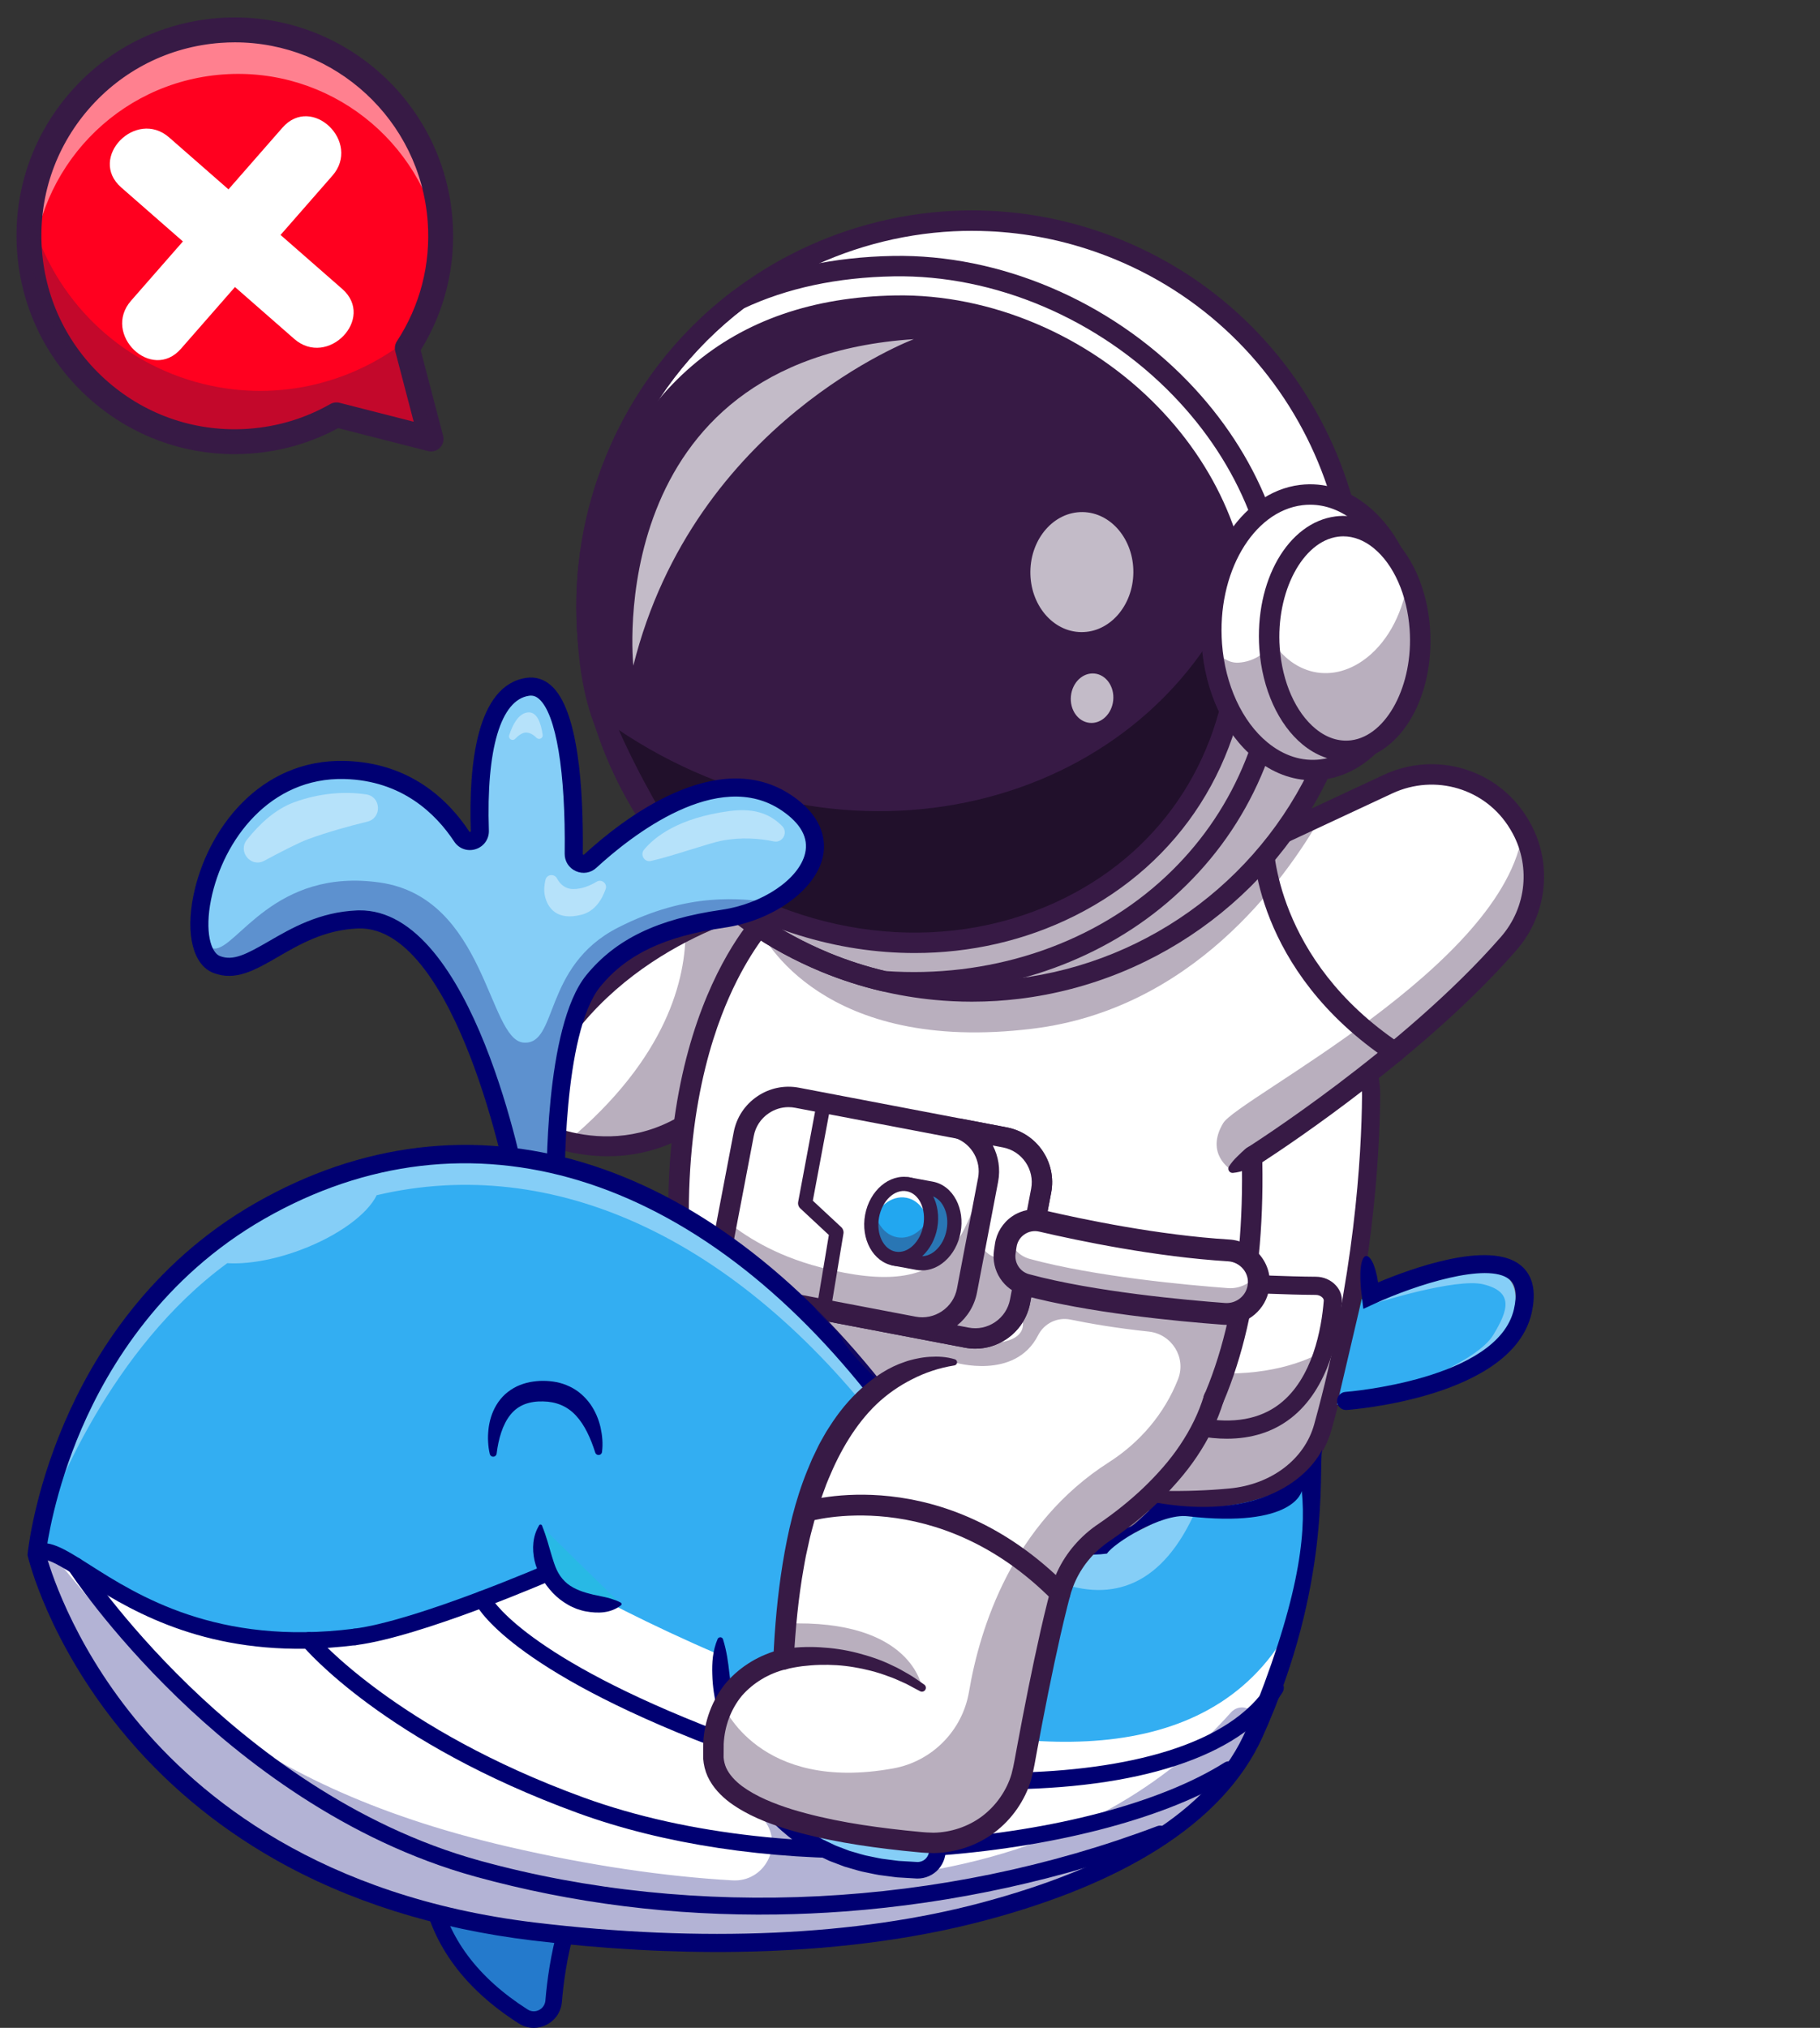 <svg id="e49a5yMpZqj1" xmlns="http://www.w3.org/2000/svg" xmlns:xlink="http://www.w3.org/1999/xlink" viewBox="0 0 2559.6 2851.2" shape-rendering="geometricPrecision" text-rendering="geometricPrecision"><rect x="0" y="0" width="2559.6" height="2851.2" fill="#333333" stroke="none"/><style><![CDATA[#e49a5yMpZqj3_to {animation: e49a5yMpZqj3_to__to 2000ms linear infinite normal forwards}@keyframes e49a5yMpZqj3_to__to { 0% {transform: translate(1105.11px,1510.524px)} 50% {transform: translate(1093.624px,1340.676px)} 100% {transform: translate(1105.868px,1510.524px)}} #e49a5yMpZqj109_ts {animation: e49a5yMpZqj109_ts__ts 2000ms linear infinite normal forwards}@keyframes e49a5yMpZqj109_ts__ts { 0% {transform: translate(767.572px,1613.137px) scale(1,1)} 25% {transform: translate(767.572px,1613.137px) scale(1,1)} 50% {transform: translate(767.572px,1613.137px) scale(0.211,0.211)} 85% {transform: translate(767.572px,1613.137px) scale(1,1)} 100% {transform: translate(767.572px,1613.137px) scale(1,1)}} #e49a5yMpZqj252_to {animation: e49a5yMpZqj252_to__to 2000ms linear infinite normal forwards}@keyframes e49a5yMpZqj252_to__to { 0% {transform: translate(728.37px,386.29px)} 50% {transform: translate(846.469px,500.699px)} 100% {transform: translate(729.127px,386.856px)}}]]></style><defs><path id="e49a5yMpZqj2" d="M799.71,246.13C774.41,275.04,749.1,303.96,723.8,332.87C696.02,308.56,668.25,284.25,640.48,259.95C593.48,218.81,525.62,288.74,572.97,330.19C601.88,355.5,630.8,380.8,659.71,406.1C635.4,433.87,611.1,461.65,586.79,489.42C545.65,536.42,615.58,604.28,657.03,556.93C682.33,528.02,707.64,499.1,732.94,470.19C760.71,494.5,788.49,518.81,816.26,543.11C863.26,584.25,931.12,514.32,883.77,472.87C854.86,447.57,825.94,422.26,797.03,396.96C821.34,369.19,845.64,341.41,869.95,313.64C911.08,266.64,841.16,198.78,799.71,246.13Z"/></defs><g id="e49a5yMpZqj3_to" transform="translate(1105.11,1510.524)"><g id="e49a5yMpZqj3" transform="translate(-1133.129,-1479.095)"><g id="e49a5yMpZqj4"><g id="e49a5yMpZqj5"><g id="e49a5yMpZqj6"><g id="e49a5yMpZqj7" display="none"><circle id="e49a5yMpZqj8" r="1406.73" transform="matrix(1 0 0 1 1430.2 1667.8)" fill="rgb(55,219,255)" stroke="none" stroke-width="1"/></g><g id="e49a5yMpZqj9"><g id="e49a5yMpZqj10"><g id="e49a5yMpZqj11"><path id="e49a5yMpZqj12" d="M1431.2,1158.58L1373.54,1407.01C1288.14,1516.42,1191,1518.86,1127.18,1503.38C1084.84,1493.18,1057.15,1475.12,1057.15,1475.12C1102.7,1331.13,1206.57,1250.6,1293.31,1206.87C1368.73,1168.83,1431.2,1158.58,1431.2,1158.58Z" transform="matrix(1 0 0 1 -301.203 70.047)" fill="rgb(255,255,255)" stroke="none" stroke-width="1"/></g><g id="e49a5yMpZqj13" opacity="0.35"><path id="e49a5yMpZqj14" d="M1431.2,1158.58L1373.54,1407.01C1288.14,1516.42,1191,1518.86,1127.18,1503.38C1268.11,1385.53,1293.78,1273.84,1293.32,1206.87C1368.73,1168.83,1431.2,1158.58,1431.2,1158.58Z" transform="matrix(1 0 0 1 -301.203 70.047)" fill="rgb(55,26,69)" stroke="none" stroke-width="1"/></g><g id="e49a5yMpZqj15"><path id="e49a5yMpZqj16" d="M1183.88,1524.21C1107.69,1524.21,1050.35,1487.8,1049.32,1487.13C1043.92,1483.61,1041.54,1476.92,1043.48,1470.78C1088.88,1327.25,1191.28,1246.14,1269.19,1203.37C1353.25,1157.22,1425.82,1144.94,1428.87,1144.44C1433.61,1143.66,1438.4,1145.3,1441.67,1148.79C1444.94,1152.29,1446.26,1157.18,1445.18,1161.85L1387.51,1410.28C1387.04,1412.31,1386.13,1414.22,1384.84,1415.87C1318.69,1500.62,1245.18,1524.21,1183.88,1524.21ZM1074.46,1468.56C1111.13,1488.22,1245.46,1545.22,1360.27,1400.67L1412.06,1177.6C1345.95,1194.56,1145.89,1261.99,1074.46,1468.56ZM1433.52,1172.77L1433.52,1172.77L1433.52,1172.77Z" transform="matrix(1 0 0 1 -301.203 70.047)" fill="rgb(55,26,69)" stroke="none" stroke-width="1"/></g></g><g id="e49a5yMpZqj17"><g id="e49a5yMpZqj18"><path id="e49a5yMpZqj19" d="M2189.72,1904.71C2174.75,1958.69,2123.85,1997.98,2059.5,2004.06C2006.88,2009.03,1936.84,2010.17,1854.6,1998.37L1875.77,1796.23L1937,1210.87C1937,1210.87,2084.86,1250.44,2186.95,1316.99C2231.81,1346.24,2257.91,1392.24,2257.5,1439.08C2256.91,1507.82,2250.6,1628.93,2220.34,1777.25C2212.05,1817.85,2201.97,1860.52,2189.72,1904.71Z" transform="matrix(1 0 0 1 -301.203 70.047)" fill="rgb(255,255,255)" stroke="none" stroke-width="1"/><path id="e49a5yMpZqj20" d="M1982.35,2008.8C1940.35,2008.8,1897.56,2005.7,1854.45,1999.51C1853.83,1999.42,1853.4,1998.87,1853.47,1998.25L1935.87,1210.75C1935.9,1210.42,1936.08,1210.11,1936.36,1209.92C1936.64,1209.73,1936.99,1209.67,1937.31,1209.76C1938.79,1210.16,2086.52,1250.14,2187.6,1316.03C2232.52,1345.32,2259.08,1391.33,2258.67,1439.1C2258.03,1513.45,2251.06,1632.51,2221.49,1777.49C2212.72,1820.37,2202.4,1863.29,2190.84,1905.04L2190.84,1905.04C2175.65,1959.81,2124.15,1999.14,2059.62,2005.23C2034.23,2007.6,2008.44,2008.8,1982.35,2008.8ZM1855.87,1997.39C1925.22,2007.26,1993.69,2009.12,2059.4,2002.92C2122.96,1996.92,2173.69,1958.25,2188.62,1904.41L2188.62,1904.41C2200.17,1862.71,2210.48,1819.85,2219.24,1777.02C2248.78,1632.22,2255.74,1513.32,2256.37,1439.08C2256.78,1392.1,2230.6,1346.82,2186.34,1317.96C2090.63,1255.57,1952.88,1216.45,1938.02,1212.34L1855.87,1997.39ZM2189.72,1904.71L2189.75,1904.71L2189.72,1904.71Z" transform="matrix(1 0 0 1 -301.203 70.047)" fill="rgb(55,26,69)" stroke="none" stroke-width="1"/></g><g id="e49a5yMpZqj21"><path id="e49a5yMpZqj22" d="M2242.48,1392.44C2232.03,1391.37,2220.46,1390.66,2209.35,1390.15C2198.12,1389.66,2186.84,1389.61,2175.55,1389.93C2164.23,1390.15,2152.95,1391.12,2141.62,1392.37L2133.11,1393.41L2124.65,1394.85C2118.9,1395.53,2113.4,1397.13,2107.59,1398.03L2107.39,1398.06C2106.03,1398.27,2104.76,1397.34,2104.55,1395.99C2104.38,1394.92,2104.93,1393.91,2105.82,1393.42C2116.25,1387.77,2127.23,1382.77,2138.67,1379.22C2150.04,1375.36,2161.78,1372.62,2173.65,1370.68C2185.52,1368.72,2197.52,1367.53,2209.57,1367.31C2221.73,1367.04,2233.44,1367.65,2246.06,1369.71C2252.33,1370.73,2256.59,1376.64,2255.57,1382.91C2254.59,1388.94,2249.08,1393.11,2243.08,1392.51L2242.48,1392.44Z" transform="matrix(1 0 0 1 -301.203 70.047)" fill="rgb(55,26,69)" stroke="none" stroke-width="1"/></g><g id="e49a5yMpZqj23"><path id="e49a5yMpZqj24" d="M2054.65,1921.37C2041.77,1921.37,2028.23,1920.07,2014.05,1917.47C2007.11,1916.2,2002.52,1909.54,2003.79,1902.6C2005.06,1895.66,2011.76,1891.07,2018.66,1892.34C2063.79,1900.63,2100.76,1894.01,2128.57,1872.69C2175.51,1836.68,2187.79,1766.17,2190.93,1727.34C2191.08,1725.49,2189.86,1723.85,2189.11,1723.05C2186.91,1720.65,2183.45,1719.2,2179.85,1719.18C2138.5,1718.95,2083.37,1716.19,2082.81,1716.16C2075.76,1715.8,2070.34,1709.81,2070.7,1702.76C2071.06,1695.72,2077.08,1690.31,2084.1,1690.64C2084.65,1690.67,2139.22,1693.4,2179.99,1693.63C2190.73,1693.69,2200.91,1698.12,2207.93,1705.77C2214.07,1712.46,2217.08,1720.85,2216.39,1729.39C2212.9,1772.44,2198.89,1850.94,2144.1,1892.95C2119.46,1911.87,2089.48,1921.37,2054.65,1921.37Z" transform="matrix(1 0 0 1 -301.203 70.047)" fill="rgb(55,26,69)" stroke="none" stroke-width="1"/></g><g id="e49a5yMpZqj25" opacity="0.35"><path id="e49a5yMpZqj26" d="M2189.72,1904.71C2174.75,1958.69,2123.85,1997.98,2059.5,2004.06C2006.88,2009.03,1936.84,2010.17,1854.6,1998.37L1875.77,1796.23C2108.02,1876.41,2208.22,1789.03,2220.35,1777.25C2212.05,1817.85,2201.97,1860.52,2189.72,1904.71Z" transform="matrix(1 0 0 1 -301.203 70.047)" fill="rgb(55,26,69)" stroke="none" stroke-width="1"/></g><g id="e49a5yMpZqj27"><path id="e49a5yMpZqj28" d="M1982.34,2020.43C1939.8,2020.43,1896.47,2017.29,1852.81,2011.03C1846.01,2010.05,1841.2,2003.88,1841.92,1997.06L1924.31,1209.53C1924.7,1205.81,1926.7,1202.45,1929.77,1200.33C1932.86,1198.21,1936.7,1197.55,1940.32,1198.51C1946.44,1200.15,2091.34,1239.39,2193.94,1306.29C2242.2,1337.75,2270.75,1387.44,2270.3,1439.19C2269.56,1525.01,2259.7,1700.04,2202.04,1908.11C2185.57,1967.56,2130.09,2010.21,2060.72,2016.77C2034.97,2019.21,2008.81,2020.43,1982.34,2020.43ZM1868.62,1987.4C1933.29,1995.8,1997.05,1997.13,2058.32,1991.34C2117.05,1985.79,2163.8,1950.45,2177.43,1901.29C2234.31,1696.03,2244.03,1523.53,2244.76,1438.97C2245.13,1395.97,2220.91,1354.37,2179.99,1327.69C2099.14,1274.97,1987.49,1239.04,1948.14,1227.33L1868.62,1987.4Z" transform="matrix(1 0 0 1 -301.203 70.047)" fill="rgb(55,26,69)" stroke="none" stroke-width="1"/></g></g><g id="e49a5yMpZqj29"><g id="e49a5yMpZqj30"><path id="e49a5yMpZqj31" d="M2450.9,1225.3C2310.38,1386.31,2090,1524.92,2090,1524.92C2109.51,2325.12,1354.65,2193.35,1295.64,1770.81C1247.82,1428.8,1353.5,1255.78,1395.53,1202.27C1396,1201.65,1396.46,1201.08,1396.93,1200.51C1406.04,1189.12,1411.78,1183.69,1411.78,1183.69C1419.18,1186.17,1426.58,1188.5,1433.98,1190.63C1723.71,1275.72,2018.41,1123.66,2018.41,1123.66L2188.84,1044.11L2281.17,1001.05C2347.63,970.05,2427.23,993.6,2465.06,1056.38C2465.63,1057.26,2466.15,1058.14,2466.61,1058.97C2468.11,1061.51,2469.51,1064.04,2470.8,1066.63C2497.12,1118.16,2489.3,1181.3,2450.9,1225.3Z" transform="matrix(1 0 0 1 -301.203 70.047)" fill="rgb(255,255,255)" stroke="none" stroke-width="1"/></g><g id="e49a5yMpZqj32" opacity="0.35"><path id="e49a5yMpZqj33" d="M2188.86,1044.1C2133.74,1140.73,2003.88,1317.74,1781.33,1344.91C1486.84,1380.93,1402.99,1218.16,1395.54,1202.27C1395.13,1201.44,1394.97,1201.03,1394.97,1201.03L1396.94,1200.51L1434,1190.62C1723.73,1275.71,2018.43,1123.65,2018.43,1123.65L2188.86,1044.1Z" transform="matrix(1 0 0 1 -301.203 70.047)" fill="rgb(55,26,69)" stroke="none" stroke-width="1"/></g><g id="e49a5yMpZqj34" opacity="0.35"><path id="e49a5yMpZqj35" d="M2450.9,1225.3C2310.38,1386.31,2090,1524.92,2090,1524.92L2060.45,1543.09C2060.45,1543.09,2023.6,1520.99,2049.43,1477.72C2070.18,1442.89,2445.99,1256.2,2470.83,1066.62C2497.12,1118.16,2489.3,1181.3,2450.9,1225.3Z" transform="matrix(1 0 0 1 -301.203 70.047)" fill="rgb(55,26,69)" stroke="none" stroke-width="1"/></g><g id="e49a5yMpZqj36"><path id="e49a5yMpZqj37" d="M2097.5,1537.15C2092.24,1539.62,2086.72,1541.69,2081.05,1543.5C2075.47,1545.45,2069.65,1547.03,2063.24,1547.63C2059.97,1547.94,2057.08,1545.54,2056.77,1542.27C2056.64,1540.92,2056.98,1539.62,2057.66,1538.55C2061.09,1533.1,2065.12,1528.62,2069.38,1524.51C2073.55,1520.26,2077.88,1516.28,2082.46,1512.7C2088.75,1507.79,2097.83,1508.9,2102.74,1515.18C2107.65,1521.47,2106.54,1530.55,2100.25,1535.46C2099.41,1536.12,2098.44,1536.7,2097.5,1537.15Z" transform="matrix(1 0 0 1 -301.203 70.047)" fill="rgb(55,26,69)" stroke="none" stroke-width="1"/></g><g id="e49a5yMpZqj38"><path id="e49a5yMpZqj39" d="M2290.7,1392.32C2287.96,1392.32,2285.19,1391.54,2282.74,1389.9C2092.28,1262.61,2091.29,1090.14,2091.34,1082.86C2091.39,1074.97,2097.81,1068.6,2105.7,1068.6C2105.73,1068.6,2105.77,1068.6,2105.8,1068.6C2113.72,1068.65,2120.1,1075.12,2120.05,1083.03C2120.05,1085.17,2121.93,1247.88,2298.69,1366.02C2305.28,1370.43,2307.05,1379.34,2302.65,1385.93C2299.89,1390.08,2295.34,1392.32,2290.7,1392.32Z" transform="matrix(1 0 0 1 -301.203 70.047)" fill="rgb(55,26,69)" stroke="none" stroke-width="1"/></g><g id="e49a5yMpZqj40"><path id="e49a5yMpZqj41" d="M1695.16,2121.73C1605.83,2121.73,1514.38,2091.12,1440.02,2035.58C1352.25,1970.04,1295.92,1876.71,1281.4,1772.79C1222.01,1347.76,1394.58,1180.13,1401.96,1173.2C1405.82,1169.57,1411.37,1168.37,1416.37,1170.06C1703.65,1266.81,2008.82,1112.48,2011.87,1110.91C2012.04,1110.82,2012.21,1110.74,2012.38,1110.66L2275.13,988.05C2348.76,953.69,2435.72,979.88,2477.4,1048.96L2479.01,1051.64C2513.41,1109.91,2506.45,1183.48,2461.72,1234.73C2335.38,1379.47,2143.14,1507.57,2104.52,1532.65C2107.88,1717.05,2071.08,1863.27,1995.08,1967.36C1929.42,2057.29,1834.02,2111.66,1726.44,2120.46C1716.06,2121.31,1705.62,2121.73,1695.16,2121.73ZM1415.98,1200.15C1403.25,1214.53,1371.39,1254.97,1344.17,1325.98C1312.01,1409.9,1279.94,1554.85,1309.84,1768.82C1340.3,1986.79,1548.51,2106.23,1724.08,2091.85C1794.21,2086.11,1894.13,2056.92,1971.88,1950.43C2045.17,1850.06,2080.07,1707.01,2075.63,1525.27C2075.5,1520.21,2078.05,1515.46,2082.33,1512.77C2084.52,1511.39,2302.59,1373.35,2440.07,1215.85C2476.65,1173.94,2482.36,1113.83,2454.29,1066.27L2452.81,1063.79C2418.73,1007.31,2347.56,985.93,2287.26,1014.07L2024.76,1136.56C2012.5,1142.85,1836.37,1231.19,1622.98,1231.2C1556.33,1231.21,1486.06,1222.59,1415.98,1200.15Z" transform="matrix(1 0 0 1 -301.203 70.047)" fill="rgb(55,26,69)" stroke="none" stroke-width="1"/></g></g><g id="e49a5yMpZqj42"><g id="e49a5yMpZqj43"><path id="e49a5yMpZqj44" d="M1396.47,1723.48L1688.84,1779.26C1723.44,1785.87,1757.19,1762.96,1763.81,1728.31L1793.49,1572.72C1799.28,1542.39,1782.42,1512.77,1754.88,1501.43C1750.99,1499.8,1746.86,1498.58,1742.54,1497.75L1450.21,1441.97C1415.56,1435.35,1381.82,1458.26,1375.24,1492.92L1351.71,1616.14L1345.52,1648.5C1338.9,1683.16,1361.86,1716.86,1396.47,1723.48Z" transform="matrix(1 0 0 1 -301.203 70.047)" fill="rgb(255,255,255)" stroke="none" stroke-width="1"/></g><g id="e49a5yMpZqj45" opacity="0.35"><path id="e49a5yMpZqj46" d="M1396.47,1723.48L1688.84,1779.26C1723.44,1785.87,1757.19,1762.96,1763.81,1728.31L1793.49,1572.72C1799.28,1542.39,1782.42,1512.77,1754.88,1501.43C1736.17,1509.29,1724.29,1514.33,1724.29,1514.33C1686.23,1636.5,1674.05,1730.13,1482.73,1680.32C1416.77,1663.15,1375.76,1634.97,1351.72,1616.15L1345.53,1648.51C1338.9,1683.16,1361.86,1716.86,1396.47,1723.48Z" transform="matrix(1 0 0 1 -301.203 70.047)" fill="rgb(55,26,69)" stroke="none" stroke-width="1"/></g><g id="e49a5yMpZqj47"><path id="e49a5yMpZqj48" d="M1700.89,1794.77C1695.98,1794.77,1691.05,1794.31,1686.13,1793.37L1393.78,1737.59C1351.29,1729.48,1323.32,1688.32,1331.43,1645.83L1361.12,1490.22C1365.04,1469.71,1376.75,1451.91,1394.13,1440.1C1411.5,1428.29,1432.38,1423.95,1452.89,1427.86L1745.24,1483.64C1787.73,1491.75,1815.7,1532.91,1807.59,1575.4L1777.9,1731.01C1773.98,1751.52,1762.27,1769.32,1744.89,1781.13C1731.67,1790.11,1716.44,1794.77,1700.89,1794.77ZM1438.18,1455.19C1428.32,1455.19,1418.66,1458.15,1410.26,1463.86C1399.23,1471.36,1391.79,1482.63,1389.32,1495.61L1359.63,1651.22C1354.49,1678.16,1372.22,1704.26,1399.16,1709.4L1691.51,1765.18L1691.51,1765.18C1704.49,1767.65,1717.71,1764.89,1728.75,1757.4C1739.78,1749.9,1747.22,1738.63,1749.69,1725.65L1779.38,1570.04C1784.52,1543.1,1766.79,1517,1739.85,1511.86L1447.5,1456.08C1444.39,1455.48,1441.28,1455.19,1438.18,1455.19Z" transform="matrix(1 0 0 1 -301.203 70.047)" fill="rgb(55,26,69)" stroke="none" stroke-width="1"/></g><g id="e49a5yMpZqj49"><path id="e49a5yMpZqj50" d="M1384.95,1720.09C1388.59,1721.6,1392.41,1722.73,1396.47,1723.48L1688.84,1779.26C1714.2,1784.09,1739.09,1773.11,1753.18,1753.19C1758.31,1745.96,1762.02,1737.55,1763.76,1728.31L1776.97,1659.19L1781.33,1636.39L1793.48,1572.73C1800.1,1538.08,1777.13,1504.38,1742.53,1497.77L1679.35,1485.73C1707.42,1496.77,1724.7,1526.67,1718.87,1557.32L1702.86,1641.37L1689.19,1712.95C1682.58,1747.55,1648.83,1770.51,1614.22,1763.9L1384.95,1720.09Z" transform="matrix(1 0 0 1 -301.203 70.047)" fill="rgb(255,255,255)" stroke="none" stroke-width="1"/></g><g id="e49a5yMpZqj51" opacity="0.35"><path id="e49a5yMpZqj52" d="M1384.95,1720.09C1388.59,1721.6,1392.41,1722.73,1396.47,1723.48L1688.84,1779.26C1723.44,1785.87,1757.19,1762.96,1763.76,1728.31L1781.33,1636.39C1770.88,1651.23,1753.86,1668.65,1732.32,1666.71C1720.5,1665.67,1710.68,1655.15,1702.86,1641.36L1689.19,1712.94C1682.58,1747.54,1648.83,1770.5,1614.22,1763.89L1384.95,1720.09Z" transform="matrix(1 0 0 1 -301.203 70.047)" fill="rgb(55,26,69)" stroke="none" stroke-width="1"/></g><g id="e49a5yMpZqj53"><path id="e49a5yMpZqj54" d="M1700.91,1794.78C1696,1794.78,1691.06,1794.31,1686.13,1793.37L1393.77,1737.58C1388.95,1736.69,1384.13,1735.28,1379.52,1733.4C1372.68,1730.62,1369.07,1723.11,1371.17,1716.03C1373.26,1708.95,1380.4,1704.61,1387.63,1706L1616.94,1749.78C1629.9,1752.26,1643.11,1749.5,1654.14,1742C1665.18,1734.5,1672.61,1723.22,1675.08,1710.25L1704.77,1554.64C1709.24,1531.2,1696.35,1507.83,1674.12,1499.06C1667.23,1496.34,1663.53,1488.83,1665.59,1481.71C1667.66,1474.6,1674.79,1470.21,1682.06,1471.6L1745.21,1483.64C1787.72,1491.77,1815.69,1532.95,1807.56,1575.42L1777.87,1731.02C1773.97,1751.54,1762.24,1769.34,1744.87,1781.15C1731.67,1790.11,1716.45,1794.78,1700.91,1794.78ZM1675.27,1762.07L1691.53,1765.17C1704.52,1767.66,1717.71,1764.89,1728.74,1757.39C1739.78,1749.89,1747.21,1738.61,1749.68,1725.64C1749.68,1725.64,1749.68,1725.63,1749.68,1725.63L1779.37,1570.03C1784.52,1543.1,1766.79,1517,1739.83,1511.84L1725.46,1509.1C1733.4,1524.32,1736.38,1542.16,1732.97,1560.02L1703.28,1715.62C1699.76,1734.1,1689.9,1750.38,1675.27,1762.07Z" transform="matrix(1 0 0 1 -301.203 70.047)" fill="rgb(55,26,69)" stroke="none" stroke-width="1"/></g><g id="e49a5yMpZqj55"><path id="e49a5yMpZqj56" d="M1588.51,1614.39C1587.45,1620.15,1586.95,1668.14,1586.95,1668.14C1586.95,1668.14,1601.68,1670.86,1619.77,1674.21C1642.37,1678.39,1665.01,1658.38,1670.34,1629.52C1675.68,1600.66,1661.68,1573.88,1639.09,1569.7C1623.84,1566.88,1606.27,1563.63,1606.27,1563.63C1606.27,1563.63,1590.24,1605.01,1588.51,1614.39Z" transform="matrix(1 0 0 1 -301.203 70.047)" fill="rgb(34,167,240)" stroke="none" stroke-width="1"/></g><g id="e49a5yMpZqj57" opacity="0.35"><path id="e49a5yMpZqj58" d="M1588.51,1614.39C1587.45,1620.15,1586.95,1668.14,1586.95,1668.14C1586.95,1668.14,1601.68,1670.86,1619.77,1674.21C1642.37,1678.39,1665.01,1658.38,1670.34,1629.52C1675.68,1600.66,1661.68,1573.88,1639.09,1569.7C1623.84,1566.88,1606.27,1563.63,1606.27,1563.63C1606.27,1563.63,1590.24,1605.01,1588.51,1614.39Z" transform="matrix(1 0 0 1 -301.203 70.047)" fill="rgb(55,26,69)" stroke="none" stroke-width="1"/></g><g id="e49a5yMpZqj59"><path id="e49a5yMpZqj60" d="M1625.87,1684.75C1623.23,1684.75,1620.59,1684.51,1617.95,1684.02L1585.13,1677.95C1580.36,1677.07,1576.92,1672.89,1576.97,1668.04C1577.13,1653.35,1577.6,1618.54,1578.7,1612.58C1580.51,1602.78,1594.24,1567.09,1596.97,1560.03C1598.7,1555.56,1603.4,1552.95,1608.08,1553.82L1640.9,1559.89C1654.91,1562.48,1666.68,1571.66,1674.03,1585.73C1680.96,1599,1683.13,1615.19,1680.15,1631.33C1677.17,1647.47,1669.35,1661.82,1658.13,1671.73C1648.47,1680.27,1637.25,1684.75,1625.87,1684.75ZM1597.02,1659.86L1621.58,1664.4C1629.46,1665.85,1637.72,1663.14,1644.92,1656.78C1652.81,1649.81,1658.35,1639.48,1660.53,1627.71C1662.71,1615.93,1661.22,1604.31,1656.35,1594.97C1651.9,1586.45,1645.13,1580.96,1637.28,1579.51L1612.62,1574.95C1606.71,1590.54,1599.32,1610.88,1598.33,1616.17C1597.82,1619.49,1597.3,1639.66,1597.02,1659.86ZM1588.51,1614.39L1588.56,1614.39L1588.51,1614.39Z" transform="matrix(1 0 0 1 -301.203 70.047)" fill="rgb(55,26,69)" stroke="none" stroke-width="1"/></g><g id="e49a5yMpZqj61"><ellipse id="e49a5yMpZqj62" rx="53.14" ry="41.61" transform="matrix(0.182 -0.983 0.983 0.182 1295.374 1686.029)" fill="rgb(34,167,240)" stroke="none" stroke-width="1"/></g><g id="e49a5yMpZqj63" opacity="0.35"><path id="e49a5yMpZqj64" d="M1637.52,1623.46C1632.2,1652.31,1609.55,1672.33,1586.96,1668.16C1564.34,1663.98,1550.35,1637.19,1555.71,1608.31C1556.42,1604.41,1557.47,1600.66,1558.81,1597.11C1560.96,1618.01,1573.32,1634.9,1590.87,1638.12C1610.38,1641.73,1629.96,1627.3,1638.33,1604.65C1638.94,1610.67,1638.69,1617.01,1637.52,1623.46Z" transform="matrix(1 0 0 1 -301.203 70.047)" fill="rgb(55,26,69)" stroke="none" stroke-width="1"/></g><g id="e49a5yMpZqj65"><path id="e49a5yMpZqj66" d="M1637.52,1623.46C1637.16,1625.42,1636.71,1627.34,1636.17,1629.22C1635.86,1605.78,1622.89,1586.09,1603.81,1582.57C1582.76,1578.7,1561.63,1595.8,1554.6,1621.54C1554.53,1617.21,1554.9,1612.79,1555.71,1608.31C1561.03,1579.46,1583.68,1559.44,1606.27,1563.61C1628.85,1567.82,1642.84,1594.58,1637.52,1623.46Z" transform="matrix(1 0 0 1 -301.203 70.047)" fill="rgb(255,255,255)" stroke="none" stroke-width="1"/></g><g id="e49a5yMpZqj67"><path id="e49a5yMpZqj68" d="M1592.87,1678.66C1590.3,1678.66,1587.72,1678.43,1585.14,1677.95C1557.17,1672.78,1539.56,1640.73,1545.89,1606.51C1545.89,1606.51,1545.89,1606.51,1545.89,1606.51C1552.22,1572.29,1580.14,1548.65,1608.09,1553.82C1636.06,1558.99,1653.67,1591.04,1647.34,1625.26C1641.59,1656.32,1618.07,1678.66,1592.87,1678.66ZM1565.5,1610.14C1561.17,1633.55,1571.61,1655.17,1588.76,1658.34C1606,1661.53,1623.39,1645.04,1627.72,1621.64C1632.05,1598.23,1621.61,1576.61,1604.46,1573.44C1587.2,1570.25,1569.83,1586.74,1565.5,1610.14L1565.5,1610.14Z" transform="matrix(1 0 0 1 -301.203 70.047)" fill="rgb(55,26,69)" stroke="none" stroke-width="1"/></g><g id="e49a5yMpZqj69"><path id="e49a5yMpZqj70" d="M1487.58,1749.67C1487.04,1749.67,1486.49,1749.63,1485.93,1749.53C1480.5,1748.63,1476.82,1743.49,1477.73,1738.05L1494.89,1634.94L1454.75,1597.56C1452.25,1595.23,1451.11,1591.78,1451.74,1588.43L1478.13,1447.44C1479.15,1442.03,1484.32,1438.46,1489.77,1439.47C1495.19,1440.48,1498.75,1445.69,1497.74,1451.11L1472.36,1586.7L1512.4,1623.99C1514.85,1626.27,1515.99,1629.63,1515.44,1632.93L1497.4,1741.33C1496.59,1746.21,1492.37,1749.67,1487.58,1749.67Z" transform="matrix(1 0 0 1 -301.203 70.047)" fill="rgb(55,26,69)" stroke="none" stroke-width="1"/></g></g><g id="e49a5yMpZqj71"><g id="e49a5yMpZqj72"><path id="e49a5yMpZqj73" d="M1223.39,1015.31C1267.57,1094.37,1331.68,1162.72,1412.25,1212.12C1428.69,1222.18,1445.74,1231.46,1463.47,1239.87C1472.08,1243.99,1480.91,1247.87,1489.88,1251.62C1516.96,1262.77,1544.41,1271.55,1572.05,1278.05C1595.86,1283.72,1619.81,1287.65,1643.7,1290C1672.54,1292.85,1701.34,1293.3,1729.83,1291.52C1740.22,1290.84,1750.56,1289.88,1760.84,1288.66C1949.09,1265.8,2119.8,1144.71,2197.09,956.87C2311.01,680.19,2179.02,363.57,1902.38,249.65C1849.08,227.75,1794.27,214.86,1739.74,210.52C1733.37,209.95,1726.96,209.56,1720.55,209.31C1703.41,208.52,1686.34,208.55,1669.37,209.4C1630.12,211.37,1591.4,217.64,1553.93,227.88C1516.46,238.08,1480.15,252.3,1445.77,270.21C1434.83,275.9,1424.09,281.95,1413.53,288.4C1397.71,298.08,1382.37,308.52,1367.54,319.87C1293.55,376.13,1233.09,452.22,1195.16,544.41C1129.63,703.55,1145.49,875.9,1223.39,1015.31Z" transform="matrix(1 0 0 1 -301.203 70.047)" fill="rgb(255,255,255)" stroke="none" stroke-width="1"/><path id="e49a5yMpZqj74" d="M1696.15,1294C1678.51,1294,1660.93,1293.14,1643.56,1291.42C1619.27,1289.03,1595.09,1285,1571.72,1279.44C1543.82,1272.87,1516.1,1263.96,1489.34,1252.94C1479.51,1248.83,1470.85,1244.98,1462.85,1241.16C1445.44,1232.9,1428.17,1223.54,1411.5,1213.34C1332.79,1165.09,1267.31,1096.85,1222.13,1016.01L1222.13,1016.01C1140.64,870.18,1130.33,698.08,1193.84,543.85C1230.54,454.63,1290.31,376.78,1366.68,318.72C1381.1,307.69,1396.62,297.07,1412.8,287.17C1423.17,280.83,1434.05,274.69,1445.12,268.93C1479.59,250.97,1516.08,236.69,1553.56,226.49C1591.39,216.15,1630.34,209.91,1669.3,207.96C1686.26,207.12,1703.52,207.09,1720.62,207.87C1727.45,208.14,1733.75,208.53,1739.87,209.08C1795.51,213.52,1850.38,226.72,1902.93,248.32C2179.89,362.37,2312.44,680.47,2198.42,957.41C2123.73,1138.92,1956.13,1266.39,1761.01,1290.08C1750.73,1291.3,1740.27,1292.27,1729.92,1292.95C1718.68,1293.65,1707.4,1294,1696.15,1294ZM1695.83,210.17C1687,210.17,1678.18,210.39,1669.45,210.82C1630.69,212.76,1591.95,218.96,1554.32,229.25C1517.03,239.4,1480.74,253.61,1446.45,271.47C1435.42,277.2,1424.61,283.31,1414.29,289.61C1398.2,299.46,1382.77,310.02,1368.42,320.99C1292.45,378.75,1233,456.19,1196.5,544.93C1133.32,698.34,1143.58,869.53,1224.64,1014.59C1269.57,1095,1334.7,1162.88,1413,1210.87C1429.57,1221.02,1446.76,1230.33,1464.08,1238.55C1472.04,1242.35,1480.66,1246.19,1490.43,1250.27C1517.05,1261.23,1544.62,1270.1,1572.37,1276.63C1595.63,1282.16,1619.67,1286.17,1643.83,1288.55C1672.12,1291.34,1701.01,1291.86,1729.73,1290.06C1740.02,1289.38,1750.43,1288.42,1760.66,1287.2C1954.75,1263.64,2121.47,1136.84,2195.76,956.29C2309.18,680.81,2177.33,364.39,1901.83,250.94C1849.55,229.46,1794.98,216.32,1739.62,211.91C1733.53,211.37,1727.28,210.97,1720.49,210.71C1712.3,210.36,1704.06,210.17,1695.83,210.17Z" transform="matrix(1 0 0 1 -301.203 70.047)" fill="rgb(55,26,69)" stroke="none" stroke-width="1"/></g><g id="e49a5yMpZqj75" opacity="0.35"><path id="e49a5yMpZqj76" d="M1223.39,1015.29C1267.57,1094.35,1331.68,1162.7,1412.25,1212.1C1428.69,1222.16,1445.74,1231.44,1463.47,1239.85C1472.08,1243.97,1480.91,1247.85,1489.88,1251.6C1516.96,1262.75,1544.41,1271.53,1572.05,1278.03C1595.86,1283.7,1619.81,1287.63,1643.7,1289.98C1672.54,1292.83,1701.34,1293.28,1729.83,1291.5C1740.22,1290.82,1750.56,1289.86,1760.84,1288.64C1949.09,1265.78,2119.8,1144.69,2197.09,956.85C2238.37,856.57,2247.36,751,2228.85,651.78C2222.47,694.08,2210.95,736.34,2193.93,777.7C2164.95,848.14,2112.44,876.65,2061.18,926.66C1975.75,1010.01,1875.33,1095.21,1757.67,1109.5C1747.38,1110.73,1737.04,1111.68,1726.66,1112.36C1698.17,1114.14,1669.37,1113.69,1640.53,1110.84C1616.65,1108.49,1592.69,1104.55,1568.88,1098.89C1541.24,1092.38,1513.79,1083.6,1486.71,1072.46C1477.74,1068.71,1468.91,1064.83,1460.3,1060.71C1442.58,1052.3,1425.52,1043.02,1409.08,1032.96C1328.5,983.56,1264.4,915.21,1220.22,836.15C1191.42,784.57,1171.09,728.48,1160.25,670.22C1142.03,790.83,1165.7,912.08,1223.39,1015.29Z" transform="matrix(1 0 0 1 -301.203 70.047)" fill="rgb(55,26,69)" stroke="none" stroke-width="1"/></g><g id="e49a5yMpZqj77"><path id="e49a5yMpZqj78" d="M1696.14,1302.31C1678.23,1302.31,1660.37,1301.44,1642.74,1299.7C1618.08,1297.27,1593.53,1293.18,1569.79,1287.53C1541.48,1280.87,1513.34,1271.81,1486.17,1260.63C1476.17,1256.45,1467.39,1252.54,1459.26,1248.66C1441.61,1240.29,1424.07,1230.78,1407.16,1220.43C1327.23,1171.43,1260.74,1102.15,1214.88,1020.07C1132.15,872.01,1121.68,697.28,1186.16,540.69C1223.43,450.11,1284.11,371.07,1361.65,312.11C1376.28,300.92,1392.04,290.14,1408.46,280.09C1419,273.65,1430.04,267.42,1441.29,261.57C1476.29,243.34,1513.33,228.84,1551.38,218.48C1589.78,207.98,1629.32,201.65,1668.89,199.67C1686.12,198.81,1703.65,198.78,1721.01,199.58C1727.92,199.85,1734.35,200.25,1740.61,200.81C1797.03,205.31,1852.73,218.71,1906.09,240.64C2187.29,356.43,2321.87,679.4,2206.1,960.58C2130.27,1144.86,1960.11,1274.29,1762.01,1298.34C1751.57,1299.59,1740.96,1300.57,1730.46,1301.25C1719.04,1301.95,1707.58,1302.31,1696.14,1302.31ZM1695.82,218.48C1687.12,218.48,1678.45,218.69,1669.86,219.12C1631.7,221.03,1593.57,227.14,1556.51,237.27C1519.79,247.27,1484.05,261.25,1450.29,278.84C1439.43,284.49,1428.78,290.5,1418.63,296.7C1402.79,306.4,1387.59,316.79,1373.47,327.59C1298.66,384.47,1240.13,460.71,1204.18,548.09C1141.97,699.15,1152.07,867.7,1231.89,1010.54L1231.89,1010.54C1276.13,1089.71,1340.25,1156.54,1417.34,1203.79C1433.66,1213.78,1450.59,1222.95,1467.64,1231.05C1475.5,1234.8,1483.99,1238.58,1493.64,1242.61C1519.81,1253.38,1546.96,1262.12,1574.28,1268.55C1597.19,1274,1620.86,1277.95,1644.65,1280.29C1672.5,1283.04,1700.96,1283.54,1729.23,1281.78C1739.35,1281.11,1749.61,1280.17,1759.69,1278.97C1950.78,1255.77,2114.94,1130.92,2188.08,953.15C2299.76,681.9,2169.94,370.35,1898.68,258.65C1847.21,237.5,1793.47,224.56,1738.97,220.22C1732.95,219.68,1726.83,219.3,1720.18,219.04C1712.07,218.67,1703.93,218.48,1695.82,218.48Z" transform="matrix(1 0 0 1 -301.203 70.047)" fill="rgb(55,26,69)" stroke="none" stroke-width="1"/></g><g id="e49a5yMpZqj79"><path id="e49a5yMpZqj80" d="M1696.14,1306.92C1678.07,1306.92,1660.07,1306.04,1642.29,1304.28C1617.42,1301.83,1592.67,1297.71,1568.73,1292.01C1540.2,1285.29,1511.82,1276.17,1484.42,1264.89C1474.33,1260.67,1465.47,1256.73,1457.28,1252.82C1439.49,1244.38,1421.81,1234.8,1404.76,1224.36C1324.15,1174.95,1257.11,1105.08,1210.86,1022.31L1210.86,1022.31C1127.44,873.01,1116.89,696.83,1181.9,538.93C1219.48,447.59,1280.67,367.89,1358.86,308.43C1373.61,297.15,1389.5,286.28,1406.05,276.14C1416.68,269.64,1427.82,263.36,1439.16,257.46C1474.44,239.08,1511.8,224.46,1550.17,214.01C1588.89,203.42,1628.76,197.04,1668.66,195.04C1686.04,194.18,1703.72,194.15,1721.22,194.95C1728.18,195.22,1734.69,195.63,1741.02,196.2C1797.87,200.73,1854.05,214.25,1907.84,236.36C2191.39,353.13,2327.1,678.79,2210.36,962.32C2133.9,1148.15,1962.31,1278.65,1762.56,1302.9C1752.03,1304.15,1741.34,1305.14,1730.76,1305.84C1719.24,1306.56,1707.67,1306.92,1696.14,1306.92ZM1695.81,223.09C1687.19,223.09,1678.6,223.3,1670.09,223.72C1632.27,225.61,1594.46,231.67,1557.72,241.71C1521.31,251.62,1485.89,265.49,1452.41,282.93C1441.64,288.53,1431.09,294.49,1421.03,300.64C1405.32,310.25,1390.26,320.56,1376.26,331.26C1302.09,387.65,1244.08,463.23,1208.44,549.85C1146.77,699.6,1156.78,866.7,1235.91,1008.3C1235.91,1008.3,1235.91,1008.3,1235.91,1008.3C1279.76,1086.78,1343.33,1153.03,1419.74,1199.87C1435.92,1209.78,1452.7,1218.87,1469.6,1226.89C1477.4,1230.62,1485.82,1234.36,1495.4,1238.36C1521.32,1249.03,1548.24,1257.69,1575.33,1264.06C1598.04,1269.47,1621.51,1273.38,1645.1,1275.7C1672.7,1278.43,1700.9,1278.93,1728.93,1277.18C1738.95,1276.52,1749.13,1275.58,1759.13,1274.39C1948.55,1251.39,2111.29,1127.62,2183.81,951.39C2294.52,682.49,2165.82,373.64,1896.91,262.91C1845.88,241.94,1792.61,229.12,1738.59,224.81C1732.68,224.28,1726.47,223.89,1719.99,223.64C1711.94,223.28,1703.87,223.09,1695.81,223.09Z" transform="matrix(1 0 0 1 -301.203 70.047)" fill="rgb(55,26,69)" stroke="none" stroke-width="1"/></g><g id="e49a5yMpZqj81"><path id="e49a5yMpZqj82" d="M1306.08,1126.82C1626.37,1344.41,2056.01,1180.61,2073.75,797.52C2085.82,536.88,1839.95,323.84,1588.88,328.27C1406.15,331.5,1229.16,414.59,1156.65,699.56C1156.65,699.56,1144.03,830.67,1180.66,917.37C1217.3,1004.07,1267.56,1082.2,1267.56,1082.2L1306.08,1126.82Z" transform="matrix(1 0 0 1 -301.203 70.047)" fill="rgb(55,26,69)" stroke="none" stroke-width="1"/></g><g id="e49a5yMpZqj83"><path id="e49a5yMpZqj84" d="M1172.67,895.43C1174.98,902.97,1177.66,910.33,1180.64,917.36C1217.28,1004.05,1267.57,1082.23,1267.57,1082.23L1306.1,1126.83C1626.35,1344.43,2055.99,1180.61,2073.75,797.54C2074.9,772.81,2073.7,748.49,2070.42,724.75C1934.93,1037.42,1519.14,1142.09,1196.22,922.72L1172.67,895.43Z" transform="matrix(1 0 0 1 -301.203 70.047)" fill="rgb(33,16,43)" stroke="none" stroke-width="1"/></g><g id="e49a5yMpZqj85"><path id="e49a5yMpZqj86" d="M1614.47,1293.96C1600.03,1293.96,1585.53,1293.43,1571,1292.36C1570.24,1292.3,1569.5,1292.19,1568.76,1292.02C1540.2,1285.3,1511.82,1276.17,1484.42,1264.89C1474.33,1260.67,1465.47,1256.73,1457.28,1252.82C1439.49,1244.38,1421.81,1234.8,1404.76,1224.36C1324.15,1174.95,1257.11,1105.08,1210.86,1022.31L1210.86,1022.31C1127.44,873.01,1116.89,696.83,1181.9,538.93C1219.48,447.59,1280.67,367.89,1358.86,308.43C1359.65,307.83,1360.5,307.31,1361.39,306.89C1426.1,276.18,1501.49,259.85,1585.45,258.37C1735.06,255.74,1889.56,321.3,1998.86,433.77C2099.3,537.14,2151.22,667.5,2145.04,800.84C2138.32,945.74,2080.75,1070.24,1978.56,1160.87C1881.95,1246.57,1751.18,1293.96,1614.47,1293.96ZM1574.23,1263.81C1718.33,1274.1,1858.72,1228.79,1959.51,1139.39C2055.76,1054.02,2110,936.49,2116.36,799.51C2122.17,674.18,2073.13,551.4,1978.27,453.78C1874.4,346.89,1727.94,284.52,1585.97,287.07C1506.7,288.47,1435.76,303.65,1375.06,332.19C1301.5,388.46,1243.9,463.7,1208.46,549.85C1146.79,699.6,1156.8,866.69,1235.93,1008.29C1235.93,1008.29,1235.93,1008.29,1235.93,1008.29C1279.78,1086.77,1343.35,1153.02,1419.76,1199.86C1435.94,1209.77,1452.72,1218.86,1469.62,1226.88C1477.42,1230.61,1485.84,1234.35,1495.42,1238.35C1520.98,1248.9,1547.52,1257.46,1574.23,1263.81Z" transform="matrix(1 0 0 1 -301.203 70.047)" fill="rgb(55,26,69)" stroke="none" stroke-width="1"/></g><g id="e49a5yMpZqj87"><path id="e49a5yMpZqj88" d="M1615.62,1238.49C1506.49,1238.49,1395.26,1204.75,1298.02,1138.69C1296.98,1137.98,1296.04,1137.15,1295.22,1136.2L1256.69,1091.58C1256.25,1091.07,1255.85,1090.53,1255.48,1089.97C1253.4,1086.74,1204.13,1009.8,1167.43,922.96C1129.81,833.94,1141.82,703.69,1142.35,698.19C1142.42,697.46,1142.55,696.74,1142.73,696.03C1206.21,446.59,1356.23,318.03,1588.62,313.92C1722.09,311.58,1860.04,370.07,1957.58,470.44C2047.25,562.72,2093.6,679.11,2088.09,798.18C2080.13,970.1,1989.95,1111.52,1840.68,1186.2C1770.66,1221.23,1693.68,1238.49,1615.62,1238.49ZM1315.71,1116C1473.64,1222.53,1669.71,1239.64,1827.84,1160.53C1967.54,1090.64,2051.95,958.08,2059.41,796.86C2064.55,685.8,2021.08,576.98,1936.99,490.46C1844.88,395.68,1714.94,340.4,1589.13,342.64C1371.62,346.48,1230.89,467.39,1170.84,702C1169.79,714.44,1160.8,833.51,1193.88,911.8C1227.6,991.59,1273.67,1065.05,1279.1,1073.63L1315.71,1116Z" transform="matrix(1 0 0 1 -301.203 70.047)" fill="rgb(55,26,69)" stroke="none" stroke-width="1"/></g><g id="e49a5yMpZqj89"><path id="e49a5yMpZqj90" d="M2033.54,804.55C2033.59,805.32,2033.64,806.14,2033.74,806.91C2042.5,912.29,2111.21,989.82,2187.99,980.5C2265.35,971.14,2321.6,877.09,2313.69,770.5C2307.55,688.28,2264.96,622.56,2210.25,601.22C2194.11,594.86,2176.87,592.4,2159.24,594.55C2081.88,603.95,2025.58,698,2033.54,804.55Z" transform="matrix(1 0 0 1 -301.203 70.047)" fill="rgb(255,255,255)" stroke="none" stroke-width="1"/></g><g id="e49a5yMpZqj91" opacity="0.35"><path id="e49a5yMpZqj92" d="M2033.74,806.9C2042.5,912.28,2111.21,989.81,2187.99,980.49C2265.35,971.13,2321.6,877.08,2313.69,770.49C2312.36,752.64,2309.3,735.56,2304.78,719.55C2285.55,651.46,2190.74,646.08,2162.54,710.96L2132.19,780.78C2132.19,780.78,2115.46,827.36,2071.17,830.22C2056.13,831.2,2043.65,820.93,2033.74,806.9Z" transform="matrix(1 0 0 1 -301.203 70.047)" fill="rgb(55,26,69)" stroke="none" stroke-width="1"/></g><g id="e49a5yMpZqj93"><path id="e49a5yMpZqj94" d="M2175.27,995.64C2146.46,995.64,2118.5,985.08,2093.66,964.68C2051.28,929.86,2024.14,871.89,2019.21,805.63C2010.72,691.69,2072.75,590.61,2157.49,580.31C2191.36,576.19,2224.57,586.6,2253.53,610.4C2295.91,645.22,2323.05,703.19,2327.98,769.44C2336.47,883.38,2274.43,984.46,2189.69,994.76C2184.88,995.35,2180.06,995.64,2175.27,995.64ZM2171.75,608.16C2168.16,608.16,2164.56,608.38,2160.96,608.82C2091.22,617.3,2040.48,704.63,2047.84,803.5C2052.13,861.11,2076.07,913.07,2111.89,942.49C2134.64,961.19,2160.35,969.4,2186.24,966.26C2255.98,957.78,2306.72,870.45,2299.36,771.58C2299.36,771.58,2299.36,771.58,2299.36,771.58C2295.07,713.97,2271.13,662.01,2235.32,632.59C2215.73,616.49,2193.94,608.16,2171.75,608.16Z" transform="matrix(1 0 0 1 -301.203 70.047)" fill="rgb(55,26,69)" stroke="none" stroke-width="1"/></g><g id="e49a5yMpZqj95"><ellipse id="e49a5yMpZqj96" rx="151.53" ry="114.71" transform="matrix(0.012 -1 1 0.012 1918.794 868.115)" fill="rgb(255,255,255)" stroke="none" stroke-width="1"/><path id="e49a5yMpZqj97" d="M2219.29,951.02C2207.19,951.02,2195.09,948.55,2183.49,943.59C2122.79,917.65,2089.7,831.31,2109.72,751.12C2120.85,706.55,2146.38,671.47,2179.75,654.89C2204.36,642.66,2231.67,641.8,2256.65,652.48C2317.35,678.42,2350.44,764.76,2330.42,844.95C2319.29,889.52,2293.76,924.6,2260.39,941.18C2247.22,947.74,2233.25,951.02,2219.29,951.02ZM2220.79,647.9C2207.39,647.9,2194.01,651.12,2181.07,657.55C2148.47,673.75,2123.51,708.12,2112.59,751.85C2092.91,830.68,2125.24,915.48,2184.65,940.88C2209.17,951.36,2234.89,950.55,2259.08,938.53C2291.68,922.33,2316.64,887.96,2327.56,844.23L2327.56,844.23C2347.25,765.4,2314.92,680.6,2255.5,655.2C2244.1,650.33,2232.44,647.9,2220.79,647.9Z" transform="matrix(1 0 0 1 -301.203 70.047)" fill="rgb(55,26,69)" stroke="none" stroke-width="1"/></g><g id="e49a5yMpZqj98" opacity="0.35"><path id="e49a5yMpZqj99" d="M2114.36,867.38C2105.18,839.73,2103.55,809.47,2108.26,780.58C2134.5,841.86,2193.61,863.26,2245.16,827.9C2278.48,805.07,2300.96,763.76,2308.22,719.06C2309.9,722.91,2311.42,726.99,2312.82,731.18C2336.17,801.6,2315.56,896.78,2260.75,934.39C2205.93,971.99,2137.71,937.75,2114.36,867.38Z" transform="matrix(1 0 0 1 -301.203 70.047)" fill="rgb(55,26,69)" stroke="none" stroke-width="1"/></g><g id="e49a5yMpZqj100"><path id="e49a5yMpZqj101" d="M2222.04,968.58C2200.74,968.58,2179.97,960.72,2161.39,945.51C2127.14,917.49,2104.32,867.18,2100.35,810.94C2093.59,715.12,2140.61,633.28,2207.41,624.62C2232.65,621.36,2257.47,629.08,2279.32,646.96C2313.57,674.98,2336.39,725.29,2340.36,781.53C2347.12,877.35,2300.1,959.2,2233.3,967.85C2229.53,968.34,2225.77,968.58,2222.04,968.58ZM2218.48,652.62C2216.02,652.62,2213.55,652.78,2211.09,653.1C2161.08,659.58,2123.48,730.94,2128.99,808.93C2132.41,857.43,2151.32,900.18,2179.57,923.3C2195.15,936.05,2212.44,941.61,2229.61,939.39C2279.62,932.91,2317.22,861.55,2311.71,783.56C2308.29,735.06,2289.38,692.31,2261.13,669.19C2247.79,658.27,2233.18,652.62,2218.48,652.62Z" transform="matrix(1 0 0 1 -301.203 70.047)" fill="rgb(55,26,69)" stroke="none" stroke-width="1"/></g><g id="e49a5yMpZqj102" opacity="0.7"><ellipse id="e49a5yMpZqj103" rx="84.39" ry="72.42" transform="matrix(0.012 -1 1 0.012 1549.522 772.948)" fill="rgb(255,255,255)" stroke="none" stroke-width="1"/></g><g id="e49a5yMpZqj104" opacity="0.7"><ellipse id="e49a5yMpZqj105" rx="34.85" ry="29.9" transform="matrix(0.097 -0.995 0.995 0.097 1563.877 950.243)" fill="rgb(255,255,255)" stroke="none" stroke-width="1"/></g><g id="e49a5yMpZqj106" opacity="0.7"><path id="e49a5yMpZqj107" d="M1219.93,834.46C1219.93,834.46,1173.63,404.55,1614.37,375.39C1614.36,375.39,1305.67,490.93,1219.93,834.46Z" transform="matrix(1 0 0 1 -301.203 70.047)" fill="rgb(255,255,255)" stroke="none" stroke-width="1"/></g></g><g id="e49a5yMpZqj108"><g id="e49a5yMpZqj109_ts" transform="translate(767.572,1613.137) scale(1,1)"><g id="e49a5yMpZqj109" transform="translate(-767.572,-1613.137)"><g id="e49a5yMpZqj110"><path id="e49a5yMpZqj111" d="M1414.83,1167.13C1394.33,1178.52,1370.38,1186.76,1345.74,1190.3C1273.23,1200.73,1208.63,1222.58,1163.72,1277.55C1106.62,1347.41,1110.77,1570.64,1110.77,1570.64L1057.28,1571.45C1057.28,1571.45,985.52,1184.66,831.71,1191.26C733.55,1195.48,685.31,1274.71,633.83,1254.56C620.87,1249.46,613.09,1234.52,610.54,1214.03C600.81,1135.87,667.45,977.29,814.03,981.09C899.58,983.32,950.36,1031.87,978.66,1074.79C986.34,1086.42,1004.54,1080.53,1004.1,1066.58C1001.46,987.88,1008.59,873.2,1071.41,864.17C1132.49,855.37,1137.05,1024.59,1136.11,1098.9C1135.97,1111.03,1150.41,1117.5,1159.35,1109.28C1211.78,1061.09,1338.98,961.64,1435.96,1027.67C1504.76,1074.53,1474.52,1134.07,1414.83,1167.13Z" transform="matrix(1 0 0 1 -301.203 70.047)" fill="rgb(133,206,247)" stroke="none" stroke-width="1"/></g><g id="e49a5yMpZqj112" opacity="0.3"><path id="e49a5yMpZqj113" d="M1414.83,1167.13C1394.33,1178.52,1370.38,1186.76,1345.74,1190.3C1273.23,1200.73,1208.63,1222.58,1163.72,1277.55C1106.62,1347.41,1110.77,1570.64,1110.77,1570.64L1057.28,1571.45C1057.28,1571.45,985.52,1184.66,831.71,1191.26C733.55,1195.48,685.31,1274.71,633.83,1254.56C620.87,1249.46,613.09,1234.52,610.54,1214.03C614.07,1224.13,620.2,1231.83,630.65,1232.25C662.25,1233.55,714.74,1118.07,863.53,1139.38C1012.3,1160.69,1015.77,1359.79,1065.15,1364.37C1114.57,1368.97,1091.55,1257.3,1198.3,1202.79C1298.42,1151.65,1371.13,1162.27,1414.83,1167.13Z" transform="matrix(1 0 0 1 -301.203 70.047)" fill="rgb(0,0,114)" stroke="none" stroke-width="1"/></g><g id="e49a5yMpZqj114"><path id="e49a5yMpZqj115" d="M1057.45,1584.18C1051.36,1584.27,1045.91,1579.97,1044.77,1573.78C1044.59,1572.82,1026.55,1476.87,990.19,1383.19C957.8,1299.73,904.27,1200.86,832.26,1203.98C785.65,1205.98,750.99,1226.05,720.42,1243.76C688.16,1262.45,660.3,1278.59,629.18,1266.4C601.08,1255.39,590.07,1212.93,601.13,1158.21C620.07,1064.61,694.8,965.25,814.34,968.39C906.31,970.78,960.23,1023.76,989.26,1067.79C989.51,1068.17,989.69,1068.43,990.48,1068.19C991.37,1067.91,991.36,1067.46,991.34,1067.03C988.24,974.33,999.29,861.71,1069.57,851.59C1082.17,849.77,1094.12,853.42,1104.08,862.16C1143.06,896.35,1149.91,1009.87,1148.8,1099.08C1148.79,1099.38,1148.79,1099.83,1149.49,1100.15C1150.17,1100.46,1150.48,1100.17,1150.71,1099.96C1203.67,1051.27,1338.15,945.73,1443.08,1017.19C1490.67,1049.6,1490.59,1085.48,1486.3,1103.99C1475.52,1150.56,1415.87,1193.09,1347.54,1202.92C1264.14,1214.92,1210.48,1240.43,1173.54,1285.63C1120.05,1351.08,1123.42,1568.25,1123.46,1570.44C1123.59,1577.46,1118,1583.26,1110.98,1583.39C1110.97,1583.39,1110.95,1583.39,1110.94,1583.39C1103.93,1583.5,1098.16,1577.92,1098.03,1570.91C1097.86,1561.6,1094.48,1342.18,1153.85,1269.53C1195.13,1219.02,1253.75,1190.71,1343.93,1177.73C1401.48,1169.45,1453.13,1134.53,1461.53,1098.24C1466.54,1076.62,1455.51,1056.42,1428.77,1038.21C1338.92,977.01,1216.43,1074.1,1167.94,1118.68C1160.01,1125.97,1148.97,1127.77,1139.13,1123.38C1129.28,1118.98,1123.24,1109.55,1123.37,1098.77C1124.81,983.66,1111.32,902.36,1087.31,881.29C1082.88,877.4,1078.51,876.01,1073.2,876.78C1033.5,882.5,1012.93,951.54,1016.77,1066.19C1017.18,1078.23,1009.71,1088.78,998.2,1092.45C986.75,1096.1,974.62,1091.82,968.02,1081.82C942.32,1042.85,894.68,995.95,813.68,993.85C708.89,991.07,642.95,1079.77,626.06,1163.28C616.98,1208.18,625.66,1237.73,638.44,1242.74C657.21,1250.09,676.03,1240.09,707.65,1221.77C739.12,1203.54,778.29,1180.86,831.15,1178.59C832.11,1178.55,833.07,1178.52,834.02,1178.51C994.96,1176.08,1066.76,1553.03,1069.75,1569.18C1071.03,1576.09,1066.47,1582.73,1059.57,1584.01C1058.88,1584.09,1058.16,1584.17,1057.45,1584.18Z" transform="matrix(1 0 0 1 -301.203 70.047)" fill="rgb(0,0,114)" stroke="none" stroke-width="1"/></g><g id="e49a5yMpZqj116" opacity="0.4"><path id="e49a5yMpZqj117" d="M700.89,1108.76C682.08,1118.88,663.18,1095.9,676.48,1079.19C693.73,1057.53,716.05,1036.46,742.44,1026.71C777.9,1013.6,813.65,1010.9,844.31,1015.47C865.42,1018.61,866.61,1048.74,845.87,1053.78C820.44,1059.95,790.47,1068.22,762.6,1078.39C749.85,1083.05,725.1,1095.74,700.89,1108.76Z" transform="matrix(1 0 0 1 -301.203 70.047)" fill="rgb(255,255,255)" stroke="none" stroke-width="1"/></g><g id="e49a5yMpZqj118" opacity="0.4"><path id="e49a5yMpZqj119" d="M1244.54,1109.07C1235.41,1111.07,1229.06,1100.36,1235.01,1093.16C1249.69,1075.38,1283.2,1048.48,1355.16,1038.87C1393.94,1033.69,1414.75,1045.52,1429.08,1059.8C1438.1,1068.79,1430.02,1084.15,1417.54,1081.56C1397.95,1077.49,1371.95,1075.14,1343.46,1080.72C1325.38,1084.27,1273.55,1102.72,1244.54,1109.07Z" transform="matrix(1 0 0 1 -301.203 70.047)" fill="rgb(255,255,255)" stroke="none" stroke-width="1"/></g><g id="e49a5yMpZqj120" opacity="0.4"><path id="e49a5yMpZqj121" d="M1053.83,937.267C1050.11,941.177,1043.69,937.417,1045.34,932.277C1049.93,918.037,1057.73,902.627,1070.31,900.357C1084.73,897.757,1090.28,916.337,1092.42,931.737C1093.1,936.627,1087.2,939.407,1083.74,935.887C1080.21,932.307,1075.8,929.307,1070.57,928.577C1064.85,927.797,1058.94,931.907,1053.83,937.267Z" transform="matrix(1 0 0 1 -301.203 70.047)" fill="rgb(255,255,255)" stroke="none" stroke-width="1"/></g><g id="e49a5yMpZqj122" opacity="0.4"><path id="e49a5yMpZqj123" d="M1096.37,1135.51C1098.25,1127.7,1108.73,1126.53,1112.55,1133.6C1116.84,1141.52,1123.92,1148.53,1135.6,1148.54C1147.81,1148.56,1159.39,1143.59,1168.4,1138.16C1175.29,1134.01,1183.71,1140.85,1181.05,1148.44C1175.95,1163,1166.09,1179.7,1147.25,1184.59C1111.83,1193.79,1099.09,1174.43,1095.51,1158.03C1093.88,1150.55,1094.66,1142.64,1096.37,1135.51Z" transform="matrix(1 0 0 1 -301.203 70.047)" fill="rgb(255,255,255)" stroke="none" stroke-width="1"/></g></g></g><g id="e49a5yMpZqj124"><path id="e49a5yMpZqj125" d="M995.1,2312.8C995.1,2312.8,810.25,2571.45,1065.09,2733.72C1082.77,2744.98,1106.1,2733.22,1107.86,2712.33C1110.21,2684.42,1115.2,2647.04,1125.8,2611.15C1143.05,2552.77,1152.62,2515.13,1156.39,2479.67" transform="matrix(1 0 0 1 -301.203 70.047)" fill="rgb(51,174,242)" stroke="none" stroke-width="1"/></g><g id="e49a5yMpZqj126" opacity="0.3"><path id="e49a5yMpZqj127" d="M995.1,2312.8C995.1,2312.8,810.25,2571.45,1065.09,2733.72C1082.77,2744.98,1106.1,2733.22,1107.86,2712.33C1110.21,2684.42,1115.2,2647.04,1125.8,2611.15C1143.05,2552.77,1152.62,2515.13,1156.39,2479.67" transform="matrix(1 0 0 1 -301.203 70.047)" fill="rgb(0,0,114)" stroke="none" stroke-width="1"/></g><g id="e49a5yMpZqj128"><path id="e49a5yMpZqj129" d="M1080.5,2749.72C1072.97,2749.83,1065.47,2747.76,1058.84,2743.54C983.11,2695.32,937.54,2633.9,923.39,2561C898.06,2430.47,982.04,2311.06,985.63,2306.04C989.37,2300.82,996.63,2299.6,1001.85,2303.34C1007.08,2307.08,1008.28,2314.34,1004.55,2319.57C1003.48,2321.08,922.8,2436.31,946.25,2556.73C959.16,2623.05,1001.25,2679.3,1071.32,2723.92C1076.17,2727.01,1081.95,2727.31,1087.14,2724.73C1092.36,2722.15,1095.76,2717.15,1096.25,2711.36C1098.46,2685.02,1103.45,2645.69,1114.63,2607.86C1130.87,2552.91,1141.01,2514.11,1144.81,2478.45C1145.49,2472.06,1151.16,2467.45,1157.61,2468.11C1164,2468.79,1168.62,2474.52,1167.94,2480.9C1163.96,2518.33,1153.56,2558.21,1136.94,2614.45C1126.32,2650.4,1121.56,2688.05,1119.44,2713.31C1118.27,2727.28,1110.06,2739.34,1097.48,2745.57C1092.07,2748.25,1086.28,2749.63,1080.5,2749.72Z" transform="matrix(1 0 0 1 -301.203 70.047)" fill="rgb(0,0,114)" stroke="none" stroke-width="1"/></g><g id="e49a5yMpZqj130"><path id="e49a5yMpZqj131" d="M2209.57,1873.48C2209.57,1873.48,2432.68,1857.25,2458.05,1747.34C2489.21,1612.34,2244.31,1725.2,2244.31,1725.2" transform="matrix(1 0 0 1 -301.203 70.047)" fill="rgb(51,174,242)" stroke="none" stroke-width="1"/></g><g id="e49a5yMpZqj132" opacity="0.4"><path id="e49a5yMpZqj133" d="M2256.37,1867.73C2303.12,1851.83,2406.26,1813.29,2429.18,1775.68C2450.32,1741.01,2458.72,1714.89,2415.31,1704.29C2376.82,1694.85,2263.19,1730.98,2263.19,1730.98C2263.19,1730.98,2265.7,1726.07,2270,1717.68C2321.27,1696.21,2496.6,1630.35,2469.94,1745.83C2450.85,1828.37,2320.2,1858.09,2256.37,1867.73Z" transform="matrix(1 0 0 1 -301.203 70.047)" fill="rgb(255,255,255)" stroke="none" stroke-width="1"/></g><g id="e49a5yMpZqj134"><path id="e49a5yMpZqj135" d="M2218.81,1880.51C2213.82,1879.09,2210.01,1874.68,2209.61,1869.2C2209.1,1862.2,2214.36,1856.1,2221.37,1855.59C2223.51,1855.43,2435.41,1838.77,2458.38,1739.28C2463.1,1718.81,2460.86,1704.66,2451.71,1697.21C2421.46,1672.61,2319.53,1705.23,2262.36,1731.55L2246.6,1738.81L2244.42,1721.59C2235.21,1648.7,2259.52,1649.51,2267.33,1701.59C2310.48,1683.41,2423.33,1641.33,2467.76,1677.47C2485.08,1691.56,2490.26,1714.27,2483.17,1744.99C2456.01,1862.69,2232.72,1880.26,2223.22,1880.95C2221.69,1881.07,2220.2,1880.91,2218.81,1880.51Z" transform="matrix(1 0 0 1 -301.203 70.047)" fill="rgb(0,0,114)" stroke="none" stroke-width="1"/></g><g id="e49a5yMpZqj136"><path id="e49a5yMpZqj137" d="M2151.1,2171.16C2139.22,2230.65,2121.13,2287.27,2094.11,2333.73C1953.97,2574.78,1556.18,2671.75,1079.6,2614.2C488.9,2542.88,380.79,2083.97,380.79,2083.97C380.79,2083.97,380.86,2083.33,380.99,2082.09C384.09,2055.64,424.85,1755.72,694.47,1601.27C988.5,1432.86,1316.73,1534.13,1572.45,1867.11C1726.85,2068.18,1745.25,2161.05,1987,2020.41C2136.36,2020.41,2171.79,1963.17,2171.79,1963.17C2171.79,1963.17,2190.07,1976.07,2151.1,2171.16Z" transform="matrix(1 0 0 1 -301.203 70.047)" fill="rgb(51,174,242)" stroke="none" stroke-width="1"/></g><g id="e49a5yMpZqj138" opacity="0.4"><path id="e49a5yMpZqj139" d="M1572.46,1867.12C1360.58,1591.23,1098.93,1474.41,848.2,1538.25C796.31,1551.46,744.89,1572.4,694.48,1601.28C662.44,1619.64,633.64,1640.05,607.74,1661.82C446.33,1797.45,397.99,1985.57,385.07,2055.94C403.96,2001.47,484.01,1795.05,648.89,1674.55C676.73,1676.25,713.09,1670.31,750.74,1656.38C804.68,1636.43,845.99,1605.77,859.02,1578.98C1106.64,1520.82,1364.1,1638.16,1573.13,1910.32C1727.52,2111.39,1917.28,2237.96,2011.98,2019.88C2014.48,2014.1,1726.87,2068.19,1572.46,1867.12Z" transform="matrix(1 0 0 1 -301.203 70.047)" fill="rgb(255,255,255)" stroke="none" stroke-width="1"/></g><g id="e49a5yMpZqj140"><path id="e49a5yMpZqj141" d="M2151.1,2171.16C2139.22,2230.65,2121.13,2287.27,2094.11,2333.73C1953.97,2574.78,1556.18,2671.75,1079.6,2614.2C488.9,2542.88,380.79,2083.97,380.79,2083.97C380.79,2083.97,380.86,2083.33,380.99,2082.09C424.54,2057.86,536.91,2236.87,828.39,2200.04C918.95,2188.6,1104.5,2107.93,1104.5,2107.93C1104.5,2107.93,1941.07,2602.01,2151.1,2171.16Z" transform="matrix(1 0 0 1 -301.203 70.047)" fill="rgb(255,255,255)" stroke="none" stroke-width="1"/></g><g id="e49a5yMpZqj142" opacity="0.3"><path id="e49a5yMpZqj143" d="M2095.13,2331.94C2094.79,2332.53,2094.45,2333.14,2094.11,2333.73C1953.96,2574.78,1556.18,2671.74,1079.59,2614.21C488.9,2542.9,380.8,2084,380.8,2084C380.8,2084,380.85,2083.36,381,2082.11C383.19,2080.88,385.57,2080.18,388.15,2079.94C394.97,2079.28,401.59,2082.5,405.95,2087.78C521.01,2226.43,654.47,2404.76,1043.33,2494.87C1160.13,2521.93,1265.09,2536.91,1359.36,2542.36C1404.13,2544.95,1431.38,2494.03,1404.38,2458.21C1332.32,2362.64,1342.71,2232.45,1342.71,2232.45L1566.91,2292.46C1581.94,2324.8,1593.11,2362,1608.4,2420.91C1617.79,2457.15,1632.73,2491.75,1645.09,2516.9C1646.65,2520.08,1647.54,2523.35,1647.85,2526.6C1855.69,2487.69,1983.34,2392.78,2059.94,2306.71C2077.3,2287.19,2108.14,2309.29,2095.13,2331.94Z" transform="matrix(1 0 0 1 -301.203 70.047)" fill="rgb(0,0,114)" stroke="none" stroke-width="1"/></g><g id="e49a5yMpZqj144"><path id="e49a5yMpZqj145" d="M1422.14,2590.3C1276.78,2592.5,1134.61,2574.71,998.26,2537.2C814.31,2486.59,668.44,2372.12,578.45,2285.01C481.07,2190.73,427.84,2109.6,425.62,2106.19C422.12,2100.81,423.64,2093.61,429.02,2090.1C434.4,2086.59,441.6,2088.12,445.11,2093.5C445.64,2094.32,499.43,2176.23,595.07,2268.73C683.02,2353.8,825.44,2465.54,1004.43,2514.78C1307.63,2598.2,1654.7,2580.47,1956.62,2466.13C1962.63,2463.85,1969.34,2466.88,1971.62,2472.89C1973.89,2478.9,1970.87,2485.61,1964.86,2487.88C1825.18,2540.77,1670.23,2574.73,1516.76,2586.08C1485.1,2588.42,1453.53,2589.83,1422.14,2590.3Z" transform="matrix(1 0 0 1 -301.203 70.047)" fill="rgb(0,0,114)" stroke="none" stroke-width="1"/></g><g id="e49a5yMpZqj146"><path id="e49a5yMpZqj147" d="M1562.18,2511.32C1408.99,2513.63,1262.25,2491.61,1141.41,2447.5C871.14,2348.85,759.32,2217.92,754.69,2212.39C750.57,2207.46,751.21,2200.13,756.14,2196.01C761.07,2191.89,768.4,2192.53,772.53,2197.46C774.03,2199.24,886.03,2329.52,1149.4,2425.65C1448.23,2534.73,1872.02,2489.78,2051.27,2376.74C2056.71,2373.31,2063.88,2374.94,2067.31,2380.37C2070.74,2385.8,2069.11,2392.98,2063.68,2396.41C1974.55,2452.62,1821.52,2493.97,1654.33,2507.02C1623.45,2509.44,1592.68,2510.86,1562.18,2511.32Z" transform="matrix(1 0 0 1 -301.203 70.047)" fill="rgb(0,0,114)" stroke="none" stroke-width="1"/></g><g id="e49a5yMpZqj148"><path id="e49a5yMpZqj149" d="M1750.93,2414.37C1595.78,2416.71,1417.1,2388.56,1306.17,2344.28C1036.94,2236.82,998.57,2155.05,997.07,2151.62C994.49,2145.74,997.17,2138.88,1003.06,2136.3C1008.89,2133.75,1015.69,2136.36,1018.32,2142.14C1019.03,2143.6,1058.81,2220.5,1314.8,2322.67C1524.85,2406.51,2006.46,2440.06,2113.22,2265.57C2116.57,2260.1,2123.74,2258.37,2129.21,2261.72C2134.69,2265.07,2136.41,2272.23,2133.06,2277.71C2080.98,2362.82,1945.43,2411.34,1751.36,2414.35C1751.23,2414.36,1751.08,2414.37,1750.93,2414.37Z" transform="matrix(1 0 0 1 -301.203 70.047)" fill="rgb(0,0,114)" stroke="none" stroke-width="1"/></g><g id="e49a5yMpZqj150"><path id="e49a5yMpZqj151" d="M828.57,2211.69C822.72,2211.78,817.62,2207.46,816.87,2201.52C816.06,2195.15,820.58,2189.33,826.95,2188.52C914.84,2177.42,1098.04,2098.08,1099.88,2097.28C1105.76,2094.72,1112.62,2097.42,1115.18,2103.31C1117.74,2109.2,1115.04,2116.05,1109.15,2118.61C1101.51,2121.93,921.02,2200.07,829.86,2211.59C829.43,2211.65,829,2211.68,828.57,2211.69Z" transform="matrix(1 0 0 1 -301.203 70.047)" fill="rgb(0,0,114)" stroke="none" stroke-width="1"/></g><g id="e49a5yMpZqj152"><path id="e49a5yMpZqj153" d="M759.23,2216.68C601.1,2219.07,504.08,2157.3,443.07,2118.47C418.24,2102.67,394.81,2087.73,386.66,2092.27C381.04,2095.39,373.97,2093.37,370.85,2087.76C367.73,2082.15,369.75,2075.07,375.36,2071.94C395.59,2060.68,419.46,2075.86,455.56,2098.85C522.53,2141.48,634.62,2212.83,826.95,2188.52C833.32,2187.71,839.14,2192.23,839.95,2198.6C840.76,2204.97,836.24,2210.79,829.87,2211.6C805.06,2214.73,781.53,2216.34,759.23,2216.68Z" transform="matrix(1 0 0 1 -301.203 70.047)" fill="rgb(0,0,114)" stroke="none" stroke-width="1"/></g><g id="e49a5yMpZqj154"><path id="e49a5yMpZqj155" d="M1956.74,2011.52C2142,2042.7,2188.5,1937.1,2188.5,1937.1C2183.58,1968.59,2201.4,2125.8,2105.11,2340.13C2048.5,2466.15,1901.23,2548.82,1716.31,2598.24C1612.57,2625.96,1494.38,2640.9,1366.51,2642.83C1274.77,2644.22,1178.07,2638.91,1078.07,2626.84C941.65,2610.37,819.47,2571.84,714.92,2512.33C631.09,2464.61,558.39,2403.4,498.83,2330.4C397.28,2205.92,369.55,2091.71,368.41,2086.91L367.93,2084.85L368.14,2082.75C368.47,2079.39,376.7,1999.36,420.12,1898.24C460.25,1804.79,539.33,1675.5,688.16,1590.25C987.21,1418.95,1321.56,1519.56,1582.54,1859.39C1686.89,1995.28,1799.02,2069.41,1882.52,2057.71C1934.05,2034.18,1902.08,2063.44,1956.74,2011.52M1886.07,2082.9C1793.4,2095.91,1672.38,2018.13,1562.38,1874.88C1309.87,1546.08,987.79,1447.93,700.82,1612.32C558.4,1693.9,482.47,1817.86,443.86,1907.47C405.63,1996.19,395.34,2069.81,393.72,2083.1C397.93,2098.93,428.36,2204.12,519.36,2315.29C609.9,2425.88,780.86,2565.32,1081.14,2601.58C1317.33,2630.1,1534.7,2620.44,1709.76,2573.66C1888.04,2526.01,2033.25,2448.78,2083.14,2327.34C2154.63,2153.3,2166.59,2059.55,2160.01,1994.87C2160.01,1994.87,2149.76,2047.6,1999.22,2030.39C1962.45,2026.2,1895.63,2068.2,1886.07,2082.9Z" transform="matrix(1 0 0 1 -301.203 70.047)" fill="rgb(0,0,114)" stroke="none" stroke-width="1"/></g><g id="e49a5yMpZqj156"><path id="e49a5yMpZqj157" d="M1342.28,2203.39C1342.28,2203.39,1317.01,2520.3,1619.02,2528.18C1639.98,2528.73,1653.92,2506.63,1644.67,2487.82C1632.31,2462.69,1617.34,2428.07,1607.95,2391.85C1592.68,2332.92,1581.49,2295.72,1566.47,2263.39" transform="matrix(1 0 0 1 -301.203 70.047)" fill="rgb(51,174,242)" stroke="none" stroke-width="1"/></g><g id="e49a5yMpZqj158" opacity="0.4"><path id="e49a5yMpZqj159" d="M1619.01,2528.19C1417.54,2522.92,1361.73,2380.11,1346.9,2285.63C1373.17,2373.37,1439.99,2472.91,1607.6,2477.3C1618.92,2477.59,1628.21,2471.26,1632.88,2462.44C1636.89,2471.63,1640.91,2480.17,1644.66,2487.82C1653.92,2506.64,1639.98,2528.72,1619.01,2528.19Z" transform="matrix(1 0 0 1 -301.203 70.047)" fill="rgb(255,255,255)" stroke="none" stroke-width="1"/></g><g id="e49a5yMpZqj160"><path id="e49a5yMpZqj161" d="M1346.14,2203.7C1351.18,2219.77,1353.26,2235.45,1355.02,2251.14C1357.04,2266.8,1358.7,2282.46,1361.29,2298.01C1363.86,2313.56,1367.91,2328.81,1372.82,2343.7C1377.92,2358.53,1383.96,2372.97,1391.06,2386.84C1405.65,2414.29,1424.58,2439.45,1448.45,2459.03C1460.07,2469.2,1473.29,2477.29,1486.69,2484.95L1497.16,2489.95C1500.68,2491.54,1504.05,2493.48,1507.75,2494.71L1518.64,2498.84L1524.08,2500.91L1529.69,2502.53C1537.21,2504.58,1544.56,2507.19,1552.3,2508.49C1559.98,2509.97,1567.55,2511.96,1575.4,2512.7L1587.08,2514.22L1592.92,2514.97L1598.82,2515.32L1610.63,2516.02L1616.53,2516.37L1619.42,2516.53C1620.02,2516.48,1620.62,2516.45,1621.22,2516.45C1625.88,2516,1630.26,2513.61,1632.96,2509.53C1635.67,2505.55,1636.7,2500.49,1635.33,2495.97C1635.22,2495.39,1635.05,2494.82,1634.76,2494.27L1634.42,2493.43C1634.33,2493.17,1634.22,2492.88,1633.95,2492.35L1631.25,2486.77L1626.01,2475.53C1622.58,2468,1619.31,2460.4,1616.19,2452.72C1609.95,2437.36,1604.37,2421.68,1599.71,2405.63C1598.53,2401.64,1597.45,2397.53,1596.4,2393.57L1593.33,2381.83L1587.03,2358.45C1584.88,2350.68,1582.69,2342.95,1580.38,2335.26C1578.11,2327.56,1575.19,2320.1,1572.46,2312.63C1569.76,2305.14,1567.34,2297.62,1565.47,2289.87C1563.68,2282.08,1562.41,2274.1,1562.99,2264.99L1562.99,2264.94C1563.14,2262.52,1565.23,2260.69,1567.64,2260.84C1568.54,2260.9,1569.35,2261.22,1570.01,2261.72C1577.42,2267.34,1582.45,2274.34,1586.53,2281.68C1590.52,2289.07,1593.6,2296.84,1596,2304.76L1609.45,2352.23L1615.83,2375.88L1618.92,2387.71C1619.96,2391.59,1620.93,2395.33,1622.06,2399.13C1626.45,2414.27,1631.77,2429.23,1637.75,2443.95C1640.74,2451.31,1643.89,2458.62,1647.19,2465.87L1652.24,2476.7L1654.84,2482.08C1655.03,2482.45,1655.32,2483.1,1655.6,2483.78L1656.42,2485.75C1657,2487.05,1657.43,2488.41,1657.77,2489.82C1661,2500.96,1658.6,2513.36,1652.13,2522.7C1645.82,2532.23,1634.73,2538.65,1623.24,2539.6L1618.96,2539.76L1615.77,2539.59L1609.52,2539.22L1597.01,2538.48L1590.76,2538.1L1584.52,2537.31L1572.05,2535.69C1563.71,2534.88,1555.51,2532.78,1547.26,2531.17C1538.96,2529.75,1530.94,2526.96,1522.8,2524.72L1516.72,2522.95L1510.78,2520.7L1498.9,2516.19C1494.88,2514.83,1491.15,2512.73,1487.29,2510.98L1475.8,2505.46C1461.02,2497.06,1446.43,2488.06,1433.55,2476.83C1407.13,2455.13,1386.28,2427.38,1370.47,2397.56C1362.76,2382.52,1356.26,2366.95,1350.8,2351.06C1345.52,2335.11,1341.44,2318.87,1337.74,2302.56C1334.07,2286.24,1331.4,2269.66,1330.97,2252.94C1330.4,2236.26,1331.48,2219.4,1338.44,2203.04C1339.32,2200.96,1341.72,2200,1343.8,2200.88C1344.94,2201.37,1345.74,2202.31,1346.09,2203.4L1346.14,2203.7Z" transform="matrix(1 0 0 1 -301.203 70.047)" fill="rgb(0,0,114)" stroke="none" stroke-width="1"/></g><g id="e49a5yMpZqj162"><path id="e49a5yMpZqj163" d="M1166.21,1940.47C1160,1920.87,1151.41,1901.82,1139.1,1888.71C1126.87,1875.5,1111.14,1869.2,1092.78,1868.95C1083.59,1868.69,1074.8,1869.98,1067.07,1872.91C1059.38,1875.92,1052.64,1880.74,1047.15,1887.61C1036.02,1901.25,1030.22,1921.83,1027.72,1942.01L1027.67,1942.37C1027.34,1945.05,1024.9,1946.95,1022.22,1946.62C1020.14,1946.36,1018.54,1944.83,1018.07,1942.91C1016.67,1937.1,1016.01,1931.62,1015.7,1925.86C1015.31,1920.14,1015.6,1914.38,1016.17,1908.56C1017.41,1896.97,1020.7,1885.03,1027.29,1874.08C1030.54,1868.6,1034.67,1863.47,1039.51,1858.95C1044.43,1854.52,1050.01,1850.79,1055.93,1847.87C1061.9,1845.06,1068.12,1843.08,1074.37,1841.8C1080.63,1840.67,1086.81,1839.98,1092.99,1840.04C1105.27,1840.06,1118.27,1842.12,1130.07,1847.89C1141.98,1853.33,1152.03,1862.42,1159.31,1872.55C1166.54,1882.81,1171.18,1894.14,1173.83,1905.52C1176.33,1917.01,1177.37,1928.28,1175.89,1939.99C1175.55,1942.68,1173.09,1944.59,1170.4,1944.24C1168.44,1943.99,1166.9,1942.62,1166.34,1940.86L1166.21,1940.47Z" transform="matrix(1 0 0 1 -301.203 70.047)" fill="rgb(0,0,114)" stroke="none" stroke-width="1"/></g><g id="e49a5yMpZqj164"><g id="e49a5yMpZqj165"><path id="e49a5yMpZqj166" d="M1089.52,2043.24C1089.52,2043.24,1073.85,2167,1202.33,2153.72" transform="matrix(1 0 0 1 -301.203 70.047)" fill="rgb(40,185,229)" stroke="none" stroke-width="1"/></g><g id="e49a5yMpZqj167"><path id="e49a5yMpZqj168" d="M1186.27,2156.52C1154.92,2156.99,1130.5,2148.47,1113.52,2131.1C1081.17,2098,1087.64,2043.57,1087.71,2043.02L1091.32,2043.48C1091.25,2044.01,1085.01,2096.75,1116.14,2128.58C1135.14,2148.01,1164.08,2155.86,1202.15,2151.93L1202.52,2155.54C1196.91,2156.11,1191.5,2156.44,1186.27,2156.52Z" transform="matrix(1 0 0 1 -301.203 70.047)" fill="rgb(0,0,114)" stroke="none" stroke-width="1"/></g></g><g id="e49a5yMpZqj169"><path id="e49a5yMpZqj170" d="M1091.44,2043.49C1097.94,2059.16,1101.17,2073.07,1105.3,2086.41C1107.32,2093.04,1109.34,2099.56,1112.17,2105.67C1115.01,2111.76,1118.77,2117.35,1123.51,2121.91C1128.14,2126.58,1133.76,2130.09,1139.72,2132.85C1145.69,2135.6,1152,2137.75,1158.66,2139.36C1165.23,2141.3,1172.22,2142.25,1179.34,2143.93C1182.93,2144.73,1186.6,2145.58,1190.36,2146.97C1194.15,2148.11,1198.02,2149.54,1202.12,2151.8L1202.23,2151.86C1203.33,2152.47,1203.73,2153.85,1203.12,2154.95C1202.97,2155.23,1202.75,2155.47,1202.52,2155.65C1187.79,2166.99,1170.12,2167.21,1153.05,2164.14C1148.75,2163.46,1144.53,2161.97,1140.32,2160.64C1136.21,2158.89,1132.03,2157.3,1128.18,2154.91C1120.35,2150.5,1113.07,2144.91,1106.86,2138.38C1100.66,2131.84,1095.26,2124.65,1090.81,2117C1086.34,2109.36,1082.89,2101.19,1080.97,2092.77C1077.35,2075.96,1078.17,2058.33,1087.58,2043.01C1088.19,2042.01,1089.5,2041.7,1090.5,2042.31C1090.9,2042.55,1091.19,2042.91,1091.35,2043.31L1091.44,2043.49Z" transform="matrix(1 0 0 1 -301.203 70.047)" fill="rgb(0,0,114)" stroke="none" stroke-width="1"/></g></g><g id="e49a5yMpZqj171"><g id="e49a5yMpZqj172"><path id="e49a5yMpZqj173" d="M1772.42,1704.88C1864.23,1729.76,1993.18,1741.56,2050.96,1745.86C2074.43,1747.61,2095.58,1731.11,2099.04,1707.82C2099.11,1707.38,2099.17,1706.94,2099.22,1706.5C2102.55,1681.09,2082.88,1658.19,2057.3,1656.63C1957.58,1650.55,1851.88,1628.68,1794.2,1615.24C1770.5,1609.72,1747.19,1625.66,1743.65,1649.73L1742.33,1658.72C1739.29,1679.5,1752.16,1699.38,1772.42,1704.88Z" transform="matrix(1 0 0 1 -301.203 70.047)" fill="rgb(255,255,255)" stroke="none" stroke-width="1"/></g><g id="e49a5yMpZqj174" opacity="0.35"><path id="e49a5yMpZqj175" d="M2056.14,1709.62C1998.36,1705.32,1869.41,1693.52,1777.6,1668.64C1762.03,1664.42,1750.87,1651.7,1747.89,1636.62C1745.82,1640.61,1744.35,1645,1743.66,1649.72L1742.34,1658.71C1739.29,1679.49,1752.16,1699.37,1772.42,1704.87C1864.23,1729.75,1993.18,1741.55,2050.96,1745.85C2074.43,1747.6,2095.58,1731.1,2099.04,1707.81C2099.11,1707.37,2099.17,1706.93,2099.22,1706.49C2100.03,1700.32,2099.46,1694.32,2097.8,1688.71C2089.13,1702.43,2073.27,1710.9,2056.14,1709.62Z" transform="matrix(1 0 0 1 -301.203 70.047)" fill="rgb(55,26,69)" stroke="none" stroke-width="1"/></g><g id="e49a5yMpZqj176"><path id="e49a5yMpZqj177" d="M2054.34,1761.32C2052.84,1761.32,2051.34,1761.27,2049.82,1761.15C1983.75,1756.24,1859.32,1744.32,1768.4,1719.68L1768.4,1719.68C1740.7,1712.17,1722.97,1685.01,1727.16,1656.49L1728.48,1647.5C1730.78,1631.77,1739.63,1617.63,1752.76,1608.68C1765.86,1599.75,1782.24,1596.69,1797.68,1600.29C1852.24,1613,1958.65,1635.24,2058.24,1641.31C2074.92,1642.33,2090.62,1650.34,2101.31,1663.29C2111.91,1676.14,2116.57,1692.19,2114.44,1708.48L2114.23,1709.94C2109.84,1739.56,2083.99,1761.32,2054.34,1761.32ZM1776.44,1690.07C1868.2,1714.94,1999.79,1726.67,2052.1,1730.56C2067.61,1731.71,2081.61,1720.74,2083.87,1705.57L2084.02,1704.47C2085.04,1696.75,2082.77,1689.05,2077.64,1682.83C2072.35,1676.42,2064.59,1672.45,2056.37,1671.95C1954.53,1665.74,1846.22,1643.12,1790.72,1630.19C1783.5,1628.51,1776.16,1629.88,1770.04,1634.05C1763.9,1638.24,1759.92,1644.6,1758.84,1651.97L1757.52,1660.96C1755.58,1674.1,1763.72,1686.62,1776.44,1690.07L1776.44,1690.07Z" transform="matrix(1 0 0 1 -301.203 70.047)" fill="rgb(55,26,69)" stroke="none" stroke-width="1"/></g></g><g id="e49a5yMpZqj178" display="none"><g id="e49a5yMpZqj179"><g id="e49a5yMpZqj180"><path id="e49a5yMpZqj181" d="M855.68,2687.71C855.68,2687.71,1029.3,2833.85,1257.92,2775.67C1286.36,2768.43,1294.24,2731.77,1271.12,2713.69C1221.22,2674.68,1149.29,2613.88,1115.79,2563.75C1115.79,2563.75,951.39,2536.65,855.68,2687.71Z" fill="rgb(15,195,237)" stroke="none" stroke-width="1"/></g><g id="e49a5yMpZqj182" opacity="0.35"><path id="e49a5yMpZqj183" d="M1271.12,2713.69C1221.22,2674.68,1149.29,2613.88,1115.79,2563.75C1115.79,2563.75,1096.38,2560.55,1067.02,2562.48C1103.53,2609.25,1161.99,2671,1206.93,2706.14C1230.05,2724.22,1226.43,2751.91,1197.99,2759.15C1123.84,2778.02,1055.49,2775.38,996.96,2763.22C1066.32,2787.14,1156.73,2801.43,1257.93,2775.68C1286.36,2768.43,1294.24,2731.77,1271.12,2713.69Z" fill="rgb(55,26,69)" stroke="none" stroke-width="1"/></g><g id="e49a5yMpZqj184"><path id="e49a5yMpZqj185" d="M1148.12,2803.88C973.8,2803.88,852.51,2703.81,846.44,2698.7C841.22,2694.3,839.81,2686.84,843.08,2680.84C843.92,2679.3,929.37,2527.01,1117.5,2549.5C1120.82,2549.9,1123.9,2551.44,1126.2,2553.86C1127.25,2554.96,1231.47,2664.47,1279.96,2702.39C1294.96,2714.11,1301.84,2732.97,1297.93,2751.59C1293.99,2770.31,1280.02,2784.87,1261.46,2789.59C1221.81,2799.67,1183.85,2803.88,1148.12,2803.88ZM874.76,2684.22C913.95,2712.64,1065.87,2809.74,1254.38,2761.76C1262.36,2759.73,1268.14,2753.72,1269.83,2745.68C1271.5,2737.74,1268.68,2730.01,1262.28,2725.01C1216.79,2689.44,1128.3,2597.61,1109.02,2577.45C969.61,2563.12,896,2652.81,874.76,2684.22Z" fill="rgb(55,26,69)" stroke="none" stroke-width="1"/></g></g><g id="e49a5yMpZqj186"><g id="e49a5yMpZqj187"><path id="e49a5yMpZqj188" d="M2359.78,2858.17C2354.63,2862.36,2348.54,2865.39,2341.91,2866.91C2336.6,2868.16,2330.92,2868.4,2325.12,2867.5C2297.8,2863.21,2263.84,2851.52,2232.61,2822.83C2211.63,2803.51,2183.86,2793.49,2155.36,2793.24C2101.89,2792.74,2019.73,2784.31,1984.68,2740.18C1984.68,2740.18,1989.42,2805.72,1919.21,2866.97C1918.82,2867.31,1918.47,2867.61,1918.12,2867.95C1901.87,2882.51,1890.17,2901.39,1885.25,2922.68C1880.62,2942.84,1872.86,2969.14,1860.38,2994.24C1855.99,3003.09,1851.05,3011.83,1845.4,3020.06C1833.43,3037.5,1808.9,3040.3,1793.47,3025.9C1737.9,2974.07,1630.04,2829.48,1776.64,2572.86C1776.64,2572.86,1748.8,2535.04,1644.63,2502.25C1644.63,2502.25,1462.97,2442.05,1280.49,2502.29C1107.98,2559.25,1074.45,2658.96,910.51,2730.43C890.49,2739.14,872.6,2752.12,857.84,2768.17C806.79,2823.59,679.74,2952.19,571.8,2985.63C529.75,2998.66,488.2,2981.42,465.65,2949.88L465.61,2949.88C451.2,2929.85,444.46,2904.02,450.13,2876.6C453.2,2861.66,458.9,2845.32,468.16,2827.61C471.51,2821.21,475.32,2814.68,479.64,2807.98L479.55,2808.06C478.71,2808.98,471.86,2816.47,460.68,2827.36C422.16,2864.89,332.6,2942.57,265.01,2927.03C249.54,2923.47,240.4,2913.4,235.87,2899.26C214.47,2832.48,295.4,2674.24,295.4,2674.24C295.4,2674.24,-48.69,2091.24,763.99,1718.55C763.99,1718.55,957.91,1377.23,1445.33,1388.46C1460.99,1388.81,1473.84,1396.62,1481.72,1407.78C1482.42,1408.81,1483.12,1409.84,1483.74,1410.9C1492.14,1425.03,1493.09,1443.52,1482.87,1459.33C1437.66,1529.35,1375.9,1626.62,1361.46,1735.2C1361.46,1735.2,1623.29,1767.38,1858.39,2046.17C1933.49,2135.19,2005.85,2249.39,2066.04,2395.69C2081.83,2434.03,2096.76,2474.55,2110.72,2517.4C2110.72,2517.4,2348.47,2541.53,2376.33,2818.43C2377.91,2834.45,2371.08,2849.04,2359.78,2858.17Z" fill="rgb(15,195,237)" stroke="none" stroke-width="1"/></g><g id="e49a5yMpZqj189"><path id="e49a5yMpZqj190" d="M2341.92,2866.91C2336.61,2868.16,2330.93,2868.4,2325.13,2867.5C2297.81,2863.21,2263.85,2851.52,2232.62,2822.83C2211.64,2803.51,2183.87,2793.49,2155.37,2793.24C2101.9,2792.74,2019.74,2784.31,1984.69,2740.18C1984.69,2740.18,1989.43,2805.72,1919.22,2866.97C1902.39,2881.65,1890.29,2900.91,1885.27,2922.68C1880.64,2942.84,1872.88,2969.14,1860.4,2994.24C1823.23,2955.83,1751.89,2844.96,1776.66,2572.86C1776.66,2572.86,1748.82,2535.04,1644.65,2502.25C1644.65,2502.25,1462.99,2442.05,1280.51,2502.29C1108,2559.25,1074.47,2658.96,910.53,2730.43C890.51,2739.14,872.62,2752.12,857.86,2768.17C806.81,2823.59,679.76,2952.19,571.82,2985.63C503.01,3006.97,435.59,2947.15,450.15,2876.6C453.22,2861.66,458.92,2845.32,468.18,2827.61L479.66,2807.98C479.66,2807.98,646.69,2640.11,737.22,2528.73C737.22,2528.73,820.49,2415.07,1022.81,2394.69C1022.81,2394.69,1240.05,2348.73,1425.93,2331.97C1425.93,2331.97,1695.57,2237.71,2013.47,2564.92C2034.09,2586.14,2059.66,2601.86,2087.72,2611.27C2165.13,2637.24,2323.56,2709.16,2341.92,2866.91Z" fill="rgb(138,230,255)" stroke="none" stroke-width="1"/></g><g id="e49a5yMpZqj191" opacity="0.35"><path id="e49a5yMpZqj192" d="M2359.78,2858.17C2354.63,2862.36,2348.54,2865.39,2341.91,2866.91C2336.6,2868.16,2330.92,2868.4,2325.12,2867.5C2297.8,2863.21,2263.84,2851.52,2232.61,2822.83C2211.63,2803.51,2183.86,2793.49,2155.36,2793.24C2101.89,2792.74,2019.73,2784.31,1984.68,2740.18C1984.68,2740.18,1989.42,2805.72,1919.21,2866.97C1918.82,2867.31,1918.47,2867.61,1918.12,2867.95C1901.87,2882.51,1890.17,2901.39,1885.25,2922.68C1880.62,2942.84,1872.86,2969.14,1860.38,2994.24C1855.99,3003.09,1851.05,3011.83,1845.4,3020.06C1833.43,3037.5,1808.9,3040.3,1793.47,3025.9C1737.9,2974.07,1630.04,2829.48,1776.64,2572.86C1776.64,2572.86,1748.8,2535.04,1644.63,2502.25C1644.63,2502.25,1462.97,2442.05,1280.49,2502.29C1107.98,2559.25,1074.45,2658.96,910.51,2730.43C890.49,2739.14,872.6,2752.12,857.84,2768.17C806.79,2823.59,679.74,2952.19,571.8,2985.63C529.75,2998.66,488.2,2981.42,465.65,2949.88C586.77,3010.97,778.56,2785.86,837.71,2711.06C849.66,2695.95,864.6,2683.54,881.35,2674.02C1090.06,2555.35,1022.78,2394.68,1022.78,2394.68C1267.32,2467.26,1425.9,2331.96,1425.9,2331.96C1850.88,2437.93,1891,2226.1,1858.38,2046.17C1933.48,2135.19,2005.84,2249.39,2066.03,2395.69C2068.74,2440.5,2062.19,2475.8,2050.85,2503.54C2010.43,2602.38,2067.46,2714.75,2172.4,2734.53C2178.52,2735.68,2184.71,2736.66,2190.95,2737.43C2331.19,2754.81,2359.78,2858.17,2359.78,2858.17Z" fill="rgb(55,26,69)" stroke="none" stroke-width="1"/></g><g id="e49a5yMpZqj193" opacity="0.35"><path id="e49a5yMpZqj194" d="M1482.88,1459.34C1437.67,1529.36,1375.91,1626.63,1361.47,1735.21C1361.47,1735.21,1210.46,1706.39,1042.48,1708.16C1032.46,1708.27,1029.76,1694.48,1039.09,1690.81C1072.06,1677.8,1125,1662.47,1193.55,1661.11C1228.06,1660.43,1260.1,1642.79,1279.51,1614.24C1318.19,1557.36,1390.64,1463.99,1481.75,1407.78C1491.94,1422.22,1493.88,1442.32,1482.88,1459.34Z" fill="rgb(55,26,69)" stroke="none" stroke-width="1"/></g><g id="e49a5yMpZqj195" opacity="0.35"><path id="e49a5yMpZqj196" d="M690.47,2778.19L479.65,2807.99L479.56,2808.07C478.72,2808.99,471.87,2816.48,460.69,2827.37C422.17,2864.9,332.61,2942.58,265.02,2927.04C249.55,2923.48,240.41,2913.41,235.88,2899.27C237.02,2899.35,292.18,2902.87,395.16,2822.9C485.07,2753.13,649.2,2565.18,724.14,2474.44C736.95,2458.93,762.07,2464.85,766.42,2484.49C779.77,2544.78,785.51,2658.36,690.47,2778.19Z" fill="rgb(55,26,69)" stroke="none" stroke-width="1"/></g><g id="e49a5yMpZqj197" opacity="0.7"><path id="e49a5yMpZqj198" d="M254.4,2923.09C254.4,2923.09,255.24,2824.42,306.98,2742.43C316.7,2727.02,316.4,2707.1,305.69,2692.37C302.08,2687.41,298.52,2681.42,295.4,2674.26C295.4,2674.25,181.65,2869.47,254.4,2923.09Z" fill="rgb(255,255,255)" stroke="none" stroke-width="1"/></g><g id="e49a5yMpZqj199" opacity="0.7"><path id="e49a5yMpZqj200" d="M928.02,1681.24C928.02,1681.24,845.27,1681.61,764.01,1718.56C-48.67,2091.25,295.42,2674.25,295.42,2674.25L315.15,2703.62C313.24,2699.49,252.21,2565.54,265.36,2387.73C266.09,2377.92,271.96,2369.15,280.84,2364.92C300.56,2355.52,321.06,2322.21,331.22,2279.71C340.84,2239.5,338.49,2202.44,326.92,2183.9C322.01,2176.03,321.84,2166.07,325.81,2157.69C406.19,1987.91,579.41,1811.35,928.02,1681.24Z" fill="rgb(255,255,255)" stroke="none" stroke-width="1"/></g><g id="e49a5yMpZqj201" opacity="0.7"><path id="e49a5yMpZqj202" d="M1483.75,1410.91C1063.4,1419.66,845.51,1691.82,845.51,1691.82L764,1718.56C764,1718.56,957.92,1377.24,1445.34,1388.47C1461,1388.82,1473.85,1396.63,1481.73,1407.79C1482.44,1408.82,1483.14,1409.85,1483.75,1410.91Z" fill="rgb(255,255,255)" stroke="none" stroke-width="1"/></g><g id="e49a5yMpZqj203" opacity="0.5"><ellipse id="e49a5yMpZqj204" rx="49" ry="25.06" transform="matrix(0.194 -0.981 0.981 0.194 382.039 2282.654)" fill="rgb(255,255,255)" stroke="none" stroke-width="1"/></g><g id="e49a5yMpZqj205"><path id="e49a5yMpZqj206" d="M307.74,2666.91C310.16,2672.1,311.95,2677.66,313.67,2683.25C314.46,2686.09,315.36,2688.86,316.04,2691.75C316.78,2694.61,317.47,2697.5,318.03,2700.46C318.69,2703.99,316.36,2707.39,312.83,2708.06C310.87,2708.43,308.95,2707.88,307.52,2706.71L307.42,2706.63C305.09,2704.71,302.89,2702.71,300.75,2700.69C298.54,2698.7,296.56,2696.59,294.46,2694.54C290.4,2690.37,286.41,2686.16,283.06,2681.58L283.02,2681.53C278.32,2675.1,279.72,2666.07,286.15,2661.37C292.58,2656.67,301.61,2658.07,306.31,2664.5C306.87,2665.26,307.36,2666.11,307.74,2666.91Z" fill="rgb(55,26,69)" stroke="none" stroke-width="1"/></g><g id="e49a5yMpZqj207"><g id="e49a5yMpZqj208"><path id="e49a5yMpZqj209" d="M660.18,2802.18C659.15,2803.41,658.13,2804.68,657.06,2805.91C657.06,2805.91,507.18,2989.68,452.54,2923.85C452.54,2923.85,428.6,2874.17,479.65,2807.99C479.65,2807.99,519.92,2769.32,570.51,2717.45C627.35,2659.11,697.17,2584.09,737.21,2528.74C737.21,2528.74,768.48,2671.37,660.18,2802.18Z" fill="rgb(55,26,69)" stroke="none" stroke-width="1"/></g><g id="e49a5yMpZqj210"><path id="e49a5yMpZqj211" d="M719.67,2699.6C707.39,2732.74,688.56,2767.86,660.18,2802.17C619.43,2824.79,578.52,2842.35,562.19,2833.15C524.91,2812.13,570.5,2717.45,570.5,2717.45C627.34,2659.11,697.16,2584.09,737.2,2528.74C737.21,2528.74,754.25,2606.37,719.67,2699.6Z" fill="rgb(255,100,156)" stroke="none" stroke-width="1"/></g><g id="e49a5yMpZqj212" opacity="0.3"><path id="e49a5yMpZqj213" d="M719.67,2699.6C716.45,2703.61,712.94,2707.59,709.24,2711.52C612.84,2813.39,570.51,2717.44,570.51,2717.44C627.35,2659.1,697.17,2584.08,737.21,2528.73C737.21,2528.74,754.25,2606.37,719.67,2699.6Z" fill="rgb(31,31,102)" stroke="none" stroke-width="1"/></g><g id="e49a5yMpZqj214"><path id="e49a5yMpZqj215" d="M483.18,2952.44C466.46,2952.44,452.05,2945.73,441.5,2933.01C440.75,2932.11,440.12,2931.13,439.61,2930.07C438.48,2927.72,412.48,2871.6,468.28,2799.22C468.71,2798.65,469.19,2798.12,469.71,2797.63C471.52,2795.89,651.6,2622.65,725.59,2520.32C728.91,2515.73,734.59,2513.52,740.15,2514.68C745.69,2515.83,750.04,2520.14,751.25,2525.66C752.61,2531.88,783.29,2679.55,668,2815.19C656.74,2829,554.29,2952.13,483.45,2952.43C483.36,2952.44,483.27,2952.44,483.18,2952.44ZM464.9,2916.15C469.8,2921.34,475.62,2923.87,483.32,2923.72C531.92,2923.52,617.18,2832.05,645.93,2796.82C720.04,2709.62,728.42,2615.42,726.66,2566.2C645.62,2667.64,503.83,2804.64,490.37,2817.59C450.99,2869.24,461.84,2907.88,464.9,2916.15Z" fill="rgb(55,26,69)" stroke="none" stroke-width="1"/></g></g><g id="e49a5yMpZqj216"><path id="e49a5yMpZqj217" d="M758.75,1705.22C772.68,1700.52,786.01,1696.59,799.83,1693.17C813.55,1689.72,827.36,1686.72,841.24,1684.11C855.11,1681.47,869.07,1679.26,883.12,1677.82C897.13,1676.14,911.31,1675.64,925.41,1675.55C928.49,1675.53,931,1678.01,931.03,1681.09C931.05,1683.85,929.06,1686.15,926.44,1686.62L926.28,1686.65C912.72,1689.08,899.27,1691.59,885.92,1694.69C872.59,1697.8,859.3,1701.04,846.17,1704.9C833.03,1708.7,820,1712.85,807.13,1717.43C794.36,1722.03,781.3,1726.81,769.26,1731.96L769,1732.07C761.7,1735.19,753.26,1731.81,750.14,1724.51C747.02,1717.21,750.41,1708.77,757.7,1705.65C758.04,1705.48,758.41,1705.34,758.75,1705.22Z" fill="rgb(55,26,69)" stroke="none" stroke-width="1"/></g><g id="e49a5yMpZqj218"><path id="e49a5yMpZqj219" d="M1357.55,1749.02L1309.37,1734.94C1292.99,1730.32,1276.4,1726.11,1259.55,1721.91L1259.53,1721.9C1257.86,1721.48,1256.84,1719.79,1257.26,1718.12C1257.59,1716.81,1258.7,1715.91,1259.97,1715.77C1268.7,1714.88,1277.48,1714.3,1286.25,1714.15C1295.05,1713.83,1303.83,1714.11,1312.63,1714.44C1321.44,1714.76,1330.25,1715.4,1339.01,1716.51C1347.84,1717.7,1356.34,1719,1365.42,1721.41C1373.09,1723.44,1377.65,1731.3,1375.62,1738.97C1373.59,1746.64,1365.73,1751.2,1358.06,1749.17C1357.96,1749.15,1357.87,1749.12,1357.78,1749.09L1357.55,1749.02Z" fill="rgb(55,26,69)" stroke="none" stroke-width="1"/></g><g id="e49a5yMpZqj220"><path id="e49a5yMpZqj221" d="M531.39,2460.43C525.48,2452.33,521.75,2443.4,518.97,2433.98C516.31,2424.56,514.96,2414.6,515.15,2404.29C515.47,2394.03,517.25,2383.31,521.43,2372.95C525.46,2362.57,531.93,2352.59,540.23,2344.42C548.43,2336.13,558.48,2329.86,568.79,2325.73C579.15,2321.88,589.74,2319.55,600,2319.28C605.15,2318.84,610.16,2319.45,615.15,2319.64C620.08,2320.3,624.94,2321.09,629.71,2322.15C634.42,2323.47,639.08,2324.8,643.59,2326.56C648.07,2328.41,652.46,2330.57,656.7,2333.03C660.03,2334.96,661.16,2339.22,659.23,2342.55C658.34,2344.09,656.94,2345.16,655.37,2345.68L655.14,2345.76C637.19,2351.59,620.86,2354.88,606.66,2359.87C604.91,2360.5,603.18,2361.17,601.43,2361.68C599.7,2362.24,598.14,2363.04,596.5,2363.69C593.12,2364.78,590.3,2366.54,587.27,2367.82C581.49,2370.8,576.58,2374.23,571.99,2377.99C563.03,2385.59,555.79,2396.39,550.12,2410.54C544.29,2424.6,540.35,2441.12,536.1,2459.28L536.06,2459.47C535.73,2460.88,534.32,2461.76,532.91,2461.43C532.28,2461.29,531.75,2460.92,531.39,2460.43Z" fill="rgb(55,26,69)" stroke="none" stroke-width="1"/></g><g id="e49a5yMpZqj222"><path id="e49a5yMpZqj223" d="M1816.89,3049.5C1804.63,3049.5,1792.76,3044.87,1783.68,3036.39C1727.8,2984.25,1614.75,2835.69,1758.92,2575.14C1746.31,2563.75,1712.52,2538.68,1640.34,2515.95C1638.37,2515.3,1460.59,2457.95,1285.02,2515.92C1194.91,2545.67,1144.06,2587.19,1090.22,2631.15C1042.92,2669.77,993.99,2709.71,916.26,2743.6C898.24,2751.45,882.15,2762.99,868.42,2777.89C817.69,2832.97,687.65,2964.8,576.09,2999.36C538.52,3011,498.66,3002.15,469.49,2975.68C440.78,2949.62,428.3,2911.5,436.11,2873.71C436.5,2871.81,436.93,2869.92,437.39,2868.01C390.29,2907.79,320.12,2954.43,261.81,2941.03C245.11,2937.19,232.48,2927,225.28,2911.55C196.57,2849.95,261.47,2710.49,279.17,2674.6C257.91,2635.18,162.89,2439.38,235.18,2208.82C298.91,2005.57,473.46,1836.87,753.96,1707.38C765.21,1689,814.96,1613.24,913.17,1537.9C1014.82,1459.92,1189.68,1368.15,1445.69,1374.11C1467.82,1374.62,1487.23,1386.61,1497.59,1406.18C1507.95,1425.74,1506.97,1448.52,1494.96,1467.11C1454.96,1529.02,1395.39,1621.24,1377.82,1723.34C1416.37,1730.66,1526.19,1757.73,1656.38,1844.78C1801.38,1941.73,1999.28,2134.76,2121.6,2504.48C2141.5,2507.92,2189.96,2519.12,2240.87,2552.01C2300.92,2590.8,2375.65,2668.27,2390.61,2816.99C2392.48,2835.54,2385.81,2853.51,2372.3,2866.29C2358.99,2878.89,2341.01,2884.48,2322.91,2881.65C2284.93,2875.69,2251.28,2859.45,2222.91,2833.37C2205.06,2816.96,2181.02,2807.79,2155.23,2807.56C2103.53,2807.1,2038.13,2799.71,1995.95,2770.05C1990.1,2797.24,1973.72,2838.46,1928.64,2877.78C1913.68,2890.83,1903.52,2907.47,1899.26,2925.9C1892.76,2954.03,1880.2,2994.6,1857.24,3028.14C1849.16,3039.95,1836.4,3047.62,1822.23,3049.19C1820.45,3049.4,1818.67,3049.5,1816.89,3049.5ZM1456.66,2460.96C1563.83,2460.96,1644.15,2486.97,1649.16,2488.63C1756.36,2522.39,1786.97,2562.66,1788.22,2564.36C1791.59,2568.93,1791.95,2575.06,1789.13,2579.99C1647.13,2828.57,1751.71,2967.29,1803.27,3015.4C1807.6,3019.44,1813.19,3021.32,1819.09,3020.67C1824.94,3020.02,1830.21,3016.84,1833.56,3011.95C1853.98,2982.11,1865.35,2945.18,1871.29,2919.46C1876.92,2895.11,1890.23,2873.22,1909.77,2856.17C1973.19,2800.85,1970.51,2743.57,1970.37,2741.16C1969.99,2734.91,1973.71,2729.08,1979.56,2726.84C1985.42,2724.6,1992.05,2726.37,1995.93,2731.28C2028.07,2771.75,2109.69,2778.47,2155.49,2778.88C2188.41,2779.17,2219.25,2791.03,2242.35,2812.26C2266.47,2834.44,2295.07,2848.25,2327.36,2853.31C2336.55,2854.75,2345.76,2851.9,2352.57,2845.46C2359.56,2838.85,2363.01,2829.53,2362.04,2819.89C2351,2710.12,2305.34,2628.35,2226.33,2576.83C2166.96,2538.12,2109.82,2531.76,2109.25,2531.7C2103.62,2531.11,2098.83,2527.25,2097.07,2521.86C1977.82,2155.32,1783.69,1964.86,1641.84,1869.63C1488.2,1766.49,1360.98,1749.62,1359.71,1749.46C1355.92,1748.99,1352.45,1747.01,1350.12,1743.98C1347.78,1740.95,1346.74,1737.11,1347.25,1733.32C1362.41,1619.39,1427.66,1518.39,1470.83,1451.55C1477.12,1441.82,1477.64,1429.89,1472.21,1419.64C1466.78,1409.38,1456.61,1403.1,1445.02,1402.83C1198.02,1397.14,1029.59,1485.08,931.72,1559.87C825.44,1641.08,776.96,1724.84,776.48,1725.68C774.99,1728.29,772.72,1730.37,769.99,1731.63C494.98,1857.74,324.3,2021.06,262.69,2217.03C187.09,2457.5,306.55,2664.9,307.77,2666.97C310.26,2671.2,310.42,2676.42,308.19,2680.79C285.09,2726,229.84,2853.4,251.31,2899.44C254.77,2906.87,260.15,2911.2,268.23,2913.06C334.04,2928.18,435.49,2835.4,469.01,2798.37C474.03,2792.83,482.45,2792.07,488.39,2796.61C494.32,2801.15,495.78,2809.49,491.73,2815.77C477.73,2837.54,468.47,2858.99,464.23,2879.53C458.5,2907.27,467.68,2935.27,488.79,2954.43C510.35,2974.01,539.82,2980.56,567.59,2971.94C672.49,2939.44,798.15,2811.81,847.3,2758.44C863.75,2740.59,883.09,2726.74,904.79,2717.28C978.91,2684.97,1026.26,2646.3,1072.07,2608.91C1125.57,2565.23,1180.88,2520.07,1276.03,2488.66C1338.92,2467.89,1401.38,2460.96,1456.66,2460.96Z" fill="rgb(55,26,69)" stroke="none" stroke-width="1"/></g></g><g id="e49a5yMpZqj224"><g id="e49a5yMpZqj225"><path id="e49a5yMpZqj226" d="M1576.35,2637.86C1569.92,2657.57,1551.33,2673.02,1527.27,2672.11C1419.91,2667.98,1328.97,2637.12,1255.13,2597.38C1255.09,2597.34,1255.09,2597.34,1255.05,2597.33C1104.64,2516.31,1025.29,2398.46,1022.87,2394.79C1022.84,2394.71,1022.79,2394.7,1022.79,2394.7C1210.98,2230.11,1420.68,2331.61,1420.68,2331.61C1420.68,2331.61,1420.68,2331.65,1420.71,2331.73C1445.81,2412.22,1518.11,2522.18,1569.53,2594.26C1579.39,2608.04,1580.89,2624,1576.35,2637.86Z" fill="rgb(15,195,237)" stroke="none" stroke-width="1"/></g><g id="e49a5yMpZqj227" opacity="0.35"><path id="e49a5yMpZqj228" d="M1527.27,2672.1C1419.91,2667.97,1328.97,2637.11,1255.13,2597.37C1343.17,2629.96,1410.94,2631.04,1454.49,2625.21C1482.5,2621.46,1498.09,2591.14,1485.7,2565.74C1432.91,2457.54,1421.08,2335.99,1420.71,2331.72C1445.81,2412.21,1518.11,2522.17,1569.53,2594.25C1593.39,2627.63,1568.28,2673.67,1527.27,2672.1Z" fill="rgb(55,26,69)" stroke="none" stroke-width="1"/></g><g id="e49a5yMpZqj229" opacity="0.7"><path id="e49a5yMpZqj230" d="M1576.35,2637.86C1569.92,2657.57,1551.33,2673.02,1527.27,2672.11C1419.91,2667.98,1328.97,2637.12,1255.13,2597.38C1255.09,2597.34,1255.09,2597.34,1255.05,2597.33C1104.64,2516.31,1025.29,2398.46,1022.87,2394.79C1028.09,2399.23,1308.8,2638.8,1576.35,2637.86Z" fill="rgb(255,255,255)" stroke="none" stroke-width="1"/></g><g id="e49a5yMpZqj231"><path id="e49a5yMpZqj232" d="M1025.79,2392.72C1056,2421.99,1085.43,2450.86,1115.77,2478.75C1130.89,2492.74,1146.55,2506.15,1162.72,2518.88C1178.89,2531.62,1195.75,2543.43,1212.91,2554.76C1281.97,2599.3,1358.79,2631.74,1439.4,2647.1L1469.72,2652.19C1479.9,2653.36,1490.07,2654.75,1500.27,2655.77L1515.62,2656.87L1523.3,2657.42L1527.14,2657.7C1528.44,2657.8,1529.13,2657.65,1530.16,2657.66C1537.76,2657.59,1544.98,2655.16,1550.99,2650.66C1562.94,2641.5,1568.65,2624.04,1562.74,2610C1562.02,2608.24,1561.4,2606.44,1560.25,2604.83L1558.79,2602.31C1558.23,2601.38,1557.34,2600.18,1556.63,2599.13L1547.64,2586.07C1541.68,2577.34,1535.79,2568.57,1529.95,2559.76C1506.63,2524.49,1484.27,2488.53,1463.73,2451.39C1453.51,2432.81,1443.5,2413.99,1435.43,2394.22C1427.36,2374.5,1420.46,2354,1417.73,2332.55C1417.51,2330.83,1418.73,2329.26,1420.45,2329.04C1421.79,2328.87,1423.03,2329.56,1423.62,2330.69L1423.63,2330.72C1433.47,2349.39,1443.12,2367.64,1453.04,2385.87C1463.07,2404.01,1472.62,2422.42,1483.22,2440.34C1504.24,2476.25,1527.17,2511.17,1551.04,2545.43C1557.02,2553.99,1563.06,2562.51,1569.16,2570.99L1578.36,2583.68C1579.15,2584.79,1579.85,2585.68,1580.7,2586.96L1583.34,2591.16C1585.21,2593.9,1586.52,2596.99,1587.82,2600.08C1592.97,2612.49,1593.8,2626.79,1590.07,2639.67C1586.47,2652.57,1578.93,2664.34,1568.35,2672.79C1557.77,2681.21,1544.2,2686.05,1530.81,2686.37C1529.21,2686.41,1527.28,2686.54,1525.96,2686.46L1521.94,2686.25L1513.89,2685.82L1497.79,2684.95C1487.08,2684.07,1476.39,2682.82,1465.68,2681.76C1455.04,2680.18,1444.38,2678.63,1433.79,2676.75C1391.46,2668.83,1349.98,2656.5,1310.11,2640.29C1270.09,2624.36,1232.35,2603.28,1196.43,2579.83C1160.7,2556.02,1127.09,2529.18,1096.09,2499.6C1080.64,2484.76,1066.28,2468.78,1053.28,2451.74C1040.44,2434.55,1028.5,2416.73,1019.74,2396.71C1018.93,2394.87,1019.77,2392.72,1021.62,2391.91C1023.01,2391.3,1024.58,2391.63,1025.61,2392.63L1025.79,2392.72Z" fill="rgb(55,26,69)" stroke="none" stroke-width="1"/></g></g></g><g id="e49a5yMpZqj233"><g id="e49a5yMpZqj234"><path id="e49a5yMpZqj235" d="M2036.35,1864.27C2010.06,1954.47,1930.67,2020.2,1881.06,2053.79C1851.17,2074.03,1829.43,2104.18,1820.19,2139.07C1802.18,2207.09,1782.83,2306.57,1768.93,2383.08C1756.93,2449.14,1696.55,2494.97,1629.66,2489.18C1509.5,2478.79,1336.26,2450.28,1332.49,2369.7C1326.94,2251.03,1431.2,2231.62,1431.2,2231.62C1451.16,1784.11,1671.47,1814.06,1671.47,1814.06L2036.35,1864.27Z" transform="matrix(1 0 0 1 -301.203 70.047)" fill="rgb(255,255,255)" stroke="none" stroke-width="1"/></g><g id="e49a5yMpZqj236" opacity="0.35"><path id="e49a5yMpZqj237" d="M1625.84,2271.55C1625.84,2271.55,1612.99,2174.58,1434.43,2181.34L1431.2,2231.63C1431.2,2231.63,1521.68,2207.78,1625.84,2271.55Z" transform="matrix(1 0 0 1 -301.203 70.047)" fill="rgb(55,26,69)" stroke="none" stroke-width="1"/></g><g id="e49a5yMpZqj238" opacity="0.35"><path id="e49a5yMpZqj239" d="M2066.89,1777.19C2071.76,1755.64,2073.63,1741.21,2073.96,1738.45L2074.55,1735.22C2074.55,1735.22,1921.02,1744.15,1765.75,1694.26L1759.93,1737.94C1759.93,1737.94,1842.8,1849.33,1475.42,1738.55L1511.1,1776.57C1511.1,1776.57,1513.91,1792.77,1576.95,1852.17C1576.95,1852.17,1630.41,1808.42,1671.45,1814.07C1671.45,1814.07,1756.67,1839.8,1789.19,1775.92C1797.73,1759.14,1816.34,1750.06,1834.77,1753.88C1860.27,1759.15,1898.23,1765.87,1944.7,1770.74C1977.03,1774.13,1997.9,1807.18,1986.08,1837.46C1986.01,1837.65,1985.93,1837.84,1985.86,1838.03C1966.94,1886.13,1932.41,1926.59,1888.85,1954.41C1752.87,2041.24,1707.27,2187.09,1691.99,2277.18C1682.72,2331.8,1640.19,2374.95,1585.69,2384.89C1396.45,2419.39,1346.41,2296.41,1346.41,2296.41C1260.9,2447.15,1478.5,2466.85,1606.54,2487.01C1734.58,2507.17,1764.29,2401.1,1764.29,2401.1L1797.91,2221.08C1825.48,2066.92,1900.88,2039.69,1900.88,2039.69C2010.33,1970.91,2052.2,1842.02,2066.86,1777.23L2066.86,1777.23L2066.89,1777.19Z" transform="matrix(1 0 0 1 -301.203 70.047)" fill="rgb(55,26,69)" stroke="none" stroke-width="1"/></g><g id="e49a5yMpZqj240"><path id="e49a5yMpZqj241" d="M1427.62,2217.72C1430.45,2217.13,1432.53,2216.78,1434.89,2216.46C1437.18,2216.11,1439.46,2215.81,1441.71,2215.6C1446.23,2215.04,1450.72,2214.82,1455.2,2214.5C1464.16,2214.11,1473.09,2214.09,1481.97,2214.6C1499.73,2215.57,1517.34,2218.06,1534.45,2222.48C1551.53,2226.88,1568.33,2232.38,1584.06,2240.17C1592.09,2243.67,1599.6,2248.2,1607.18,2252.5C1614.76,2256.81,1621.69,2262.16,1628.88,2266.96C1631.41,2268.65,1632.1,2272.07,1630.41,2274.61C1628.83,2276.98,1625.72,2277.73,1623.25,2276.43L1622.76,2276.17L1611.73,2270.3C1608.03,2268.4,1604.52,2266.2,1600.66,2264.66C1593.08,2261.3,1585.65,2257.71,1577.78,2255.16C1562.37,2249.33,1546.37,2245.35,1530.28,2242.65C1514.18,2239.87,1497.83,2238.94,1481.64,2239.4C1473.54,2239.61,1465.49,2240.31,1457.52,2241.22C1453.57,2241.82,1449.58,2242.3,1445.72,2243.08C1441.92,2243.73,1437.77,2244.71,1434.76,2245.54L1434.37,2245.65C1426.72,2247.77,1418.81,2243.29,1416.69,2235.64C1414.57,2227.99,1419.06,2220.08,1426.7,2217.96C1427,2217.86,1427.33,2217.78,1427.62,2217.72Z" transform="matrix(1 0 0 1 -301.203 70.047)" fill="rgb(55,26,69)" stroke="none" stroke-width="1"/></g><g id="e49a5yMpZqj242"><path id="e49a5yMpZqj243" d="M1820.23,2153.31C1816.53,2153.31,1812.83,2151.89,1810.02,2149.05C1647,1984.09,1467.61,2037.42,1465.82,2037.98C1458.25,2040.34,1450.2,2036.11,1447.85,2028.54C1445.49,2020.97,1449.72,2012.92,1457.29,2010.57C1465.3,2008.08,1655.27,1951.62,1830.45,2128.87C1836.03,2134.51,1835.97,2143.6,1830.33,2149.17C1827.52,2151.93,1823.88,2153.31,1820.23,2153.31Z" transform="matrix(1 0 0 1 -301.203 70.047)" fill="rgb(55,26,69)" stroke="none" stroke-width="1"/></g><g id="e49a5yMpZqj244"><path id="e49a5yMpZqj245" d="M1670.88,1818.44C1650.05,1821.78,1629.91,1828.5,1611.83,1837.86C1593.61,1847.05,1576.8,1858.79,1561.89,1872.93C1532.19,1901.51,1510.68,1938.66,1494.41,1977.95C1492.22,1982.8,1490.47,1987.86,1488.63,1992.89C1486.84,1997.93,1484.88,2002.91,1483.21,2008.01L1478.44,2023.41L1476.01,2031.1L1473.93,2038.92C1471.15,2049.34,1468.24,2059.74,1466.1,2070.37L1462.6,2086.23C1461.5,2091.54,1460.66,2096.91,1459.67,2102.25C1452.02,2145.03,1447.91,2188.58,1445.53,2232.27C1445.16,2238.98,1440.3,2244.38,1434.02,2245.71L1433.82,2245.75C1431.72,2246.19,1428.41,2247.13,1425.63,2248.01C1422.74,2249.04,1419.82,2249.97,1416.99,2251.24C1414.1,2252.35,1411.31,2253.68,1408.56,2255.09C1405.73,2256.36,1403.1,2257.98,1400.45,2259.55C1389.88,2265.9,1380.44,2273.79,1372.47,2282.91C1357.18,2301.63,1348.28,2325.26,1347,2350.53L1346.88,2369.47C1347.3,2374.58,1348.45,2379.54,1350.58,2384.3C1354.98,2393.78,1363,2402.48,1372.77,2409.83C1392.65,2424.48,1417.66,2434.47,1442.98,2442.46C1494.17,2458.09,1548.38,2466.33,1602.56,2472.17L1622.94,2474.18C1626.24,2474.43,1629.96,2474.93,1632.92,2474.97L1642.12,2475.33C1654.4,2475.12,1666.6,2473,1678.2,2469.07C1689.79,2465.12,1700.84,2459.45,1710.63,2452.04C1720.39,2444.61,1728.97,2435.66,1735.96,2425.61C1742.9,2415.55,1748.5,2404.47,1751.84,2392.66C1754.97,2381.5,1757.14,2367.01,1759.73,2353.6C1764.77,2326.44,1770,2299.3,1775.44,2272.19C1780.91,2245.08,1786.61,2218,1792.75,2190.95C1795.85,2177.43,1799.03,2163.92,1802.43,2150.42L1805.03,2140.29L1806.35,2135.21L1807.93,2129.76C1810.17,2122.54,1812.82,2115.43,1816.03,2108.58C1828.65,2081.13,1849.57,2057.43,1874.34,2040.98C1896.5,2025.84,1917.57,2009.07,1936.95,1990.71C1956.17,1972.23,1974.08,1952.36,1988.7,1930.45C2003.37,1908.62,2015.18,1885.06,2022.55,1860.27L2022.59,1860.12C2024.85,1852.52,2032.85,1848.19,2040.44,1850.45C2048.04,1852.71,2052.37,1860.7,2050.11,1868.3C2041.76,1896.41,2028.54,1922.65,2012.47,1946.53C1996.44,1970.51,1977.2,1991.84,1956.71,2011.53C1936.07,2031.09,1913.86,2048.75,1890.5,2064.71C1869.37,2078.77,1852.55,2098.04,1842.04,2120.71C1839.4,2126.34,1837.24,2132.19,1835.38,2138.12L1834.08,2142.6L1832.8,2147.53L1830.26,2157.43C1826.93,2170.66,1823.79,2183.98,1820.73,2197.33C1814.66,2224.05,1809.01,2250.92,1803.57,2277.86C1798.16,2304.8,1792.96,2331.8,1787.94,2358.85C1785.25,2372.48,1783.57,2385.38,1779.36,2400.79C1775.16,2415.53,1768.2,2429.43,1759.52,2442.01C1750.78,2454.57,1740.06,2465.74,1727.87,2474.99C1715.66,2484.23,1701.89,2491.34,1687.42,2496.26C1672.93,2501.17,1657.68,2503.8,1642.37,2504.04L1630.91,2503.62C1626.98,2503.51,1623.85,2503.05,1620.28,2502.78L1599.51,2500.73C1544.18,2494.73,1488.79,2486.45,1434.4,2469.88C1407.35,2461.23,1380.19,2450.86,1355.47,2432.78C1343.34,2423.6,1331.65,2411.8,1324.4,2396.18C1320.86,2388.35,1318.78,2379.75,1318.17,2371.11C1318.05,2363.48,1318.23,2356.19,1318.3,2348.71C1319.74,2318.9,1330.69,2288.24,1350.52,2264.35C1360.66,2252.65,1372.62,2242.73,1385.68,2234.89C1388.96,2232.95,1392.22,2230.99,1395.68,2229.4C1399.07,2227.68,1402.5,2226.05,1406.05,2224.67C1409.52,2223.14,1413.16,2221.94,1416.77,2220.68C1420.57,2219.51,1423.88,2218.49,1428.52,2217.52L1416.81,2230.99C1418.76,2186.32,1422.73,2141.62,1429.9,2097.17C1437.18,2052.78,1447.31,2008.35,1464.66,1965.87L1471.29,1949.99L1478.78,1934.41C1481.18,1929.18,1484.09,1924.15,1486.94,1919.11C1489.77,1914.06,1492.65,1909.04,1495.96,1904.22C1508.45,1884.62,1523.33,1866.17,1541.02,1850.38C1558.61,1834.63,1578.83,1820.91,1601.65,1813.38C1604.46,1812.36,1607.3,1811.45,1610.22,1810.75C1613.12,1810.03,1615.97,1809.2,1618.93,1808.7C1624.75,1807.42,1630.66,1806.62,1636.59,1806.25C1648.5,1805.5,1660.22,1806.06,1672.04,1809.68C1674.39,1810.4,1675.72,1812.89,1675,1815.24C1674.49,1816.92,1673.07,1818.07,1671.45,1818.34L1670.88,1818.44Z" transform="matrix(1 0 0 1 -301.203 70.047)" fill="rgb(55,26,69)" stroke="none" stroke-width="1"/></g></g></g></g></g><g id="e49a5yMpZqj246"><g id="e49a5yMpZqj247"><g id="e49a5yMpZqj248"><g id="e49a5yMpZqj249" clip-path="url(#e49a5yMpZqj250)"><clipPath id="e49a5yMpZqj250"><use id="e49a5yMpZqj251" width="342.93" height="342.93" xlink:href="#e49a5yMpZqj2" transform="matrix(1 0 0 1 -301.203 70.047)" fill="rgb(0,0,0)" stroke="none" stroke-width="1"/></clipPath></g></g></g></g></g></g></g><g id="e49a5yMpZqj252_to" transform="translate(728.37,386.29)"><g id="e49a5yMpZqj252" transform="translate(-728.37,-386.29)"><g id="e49a5yMpZqj253" transform="matrix(1 0 0 1 -101.278 -113.892)"><g id="e49a5yMpZqj254"><path id="e49a5yMpZqj255" d="M975.28,533.33C1008.69,482.11,1026.24,419.96,1021.43,354.26C1009.77,194.81,871.04,75,711.59,86.67C552.14,98.34,432.32,237.06,443.99,396.51C455.66,555.96,594.38,675.78,753.83,664.11C798.18,660.87,839.45,647.76,875.69,627.15L1008.72,661.11L975.28,533.33Z" transform="matrix(1 0 0 1 -301.203 70.047)" fill="rgb(255,0,31)" stroke="none" stroke-width="1"/></g><g id="e49a5yMpZqj256" opacity="0.5"><g id="e49a5yMpZqj257"><path id="e49a5yMpZqj258" d="M716.11,148.53C865.07,137.63,995.89,241.47,1021.99,385.18C1022.33,374.98,1022.19,364.67,1021.43,354.27C1009.77,194.81,871.04,75,711.59,86.67C552.13,98.34,432.32,237.06,443.99,396.51C444.75,406.96,446.1,417.23,447.92,427.32C452.76,281.28,567.11,159.43,716.11,148.53Z" transform="matrix(1 0 0 1 -301.203 70.047)" fill="rgb(255,255,255)" stroke="none" stroke-width="1"/></g></g><g id="e49a5yMpZqj259"><path id="e49a5yMpZqj260" d="M732.23,682.4C658.65,682.4,588.3,656.31,532.04,607.72C469.98,554.12,432.51,479.56,426.53,397.78C420.54,316,446.77,236.78,500.37,174.72C553.97,112.66,628.52,75.19,710.31,69.2C879.11,56.85,1026.53,184.15,1038.88,352.98C1043.63,417.93,1028.18,481.12,994.13,536.26L1025.65,656.66C1027.22,662.65,1025.5,669.03,1021.13,673.43C1016.76,677.83,1010.39,679.58,1004.39,678.05L878.09,645.81C839.98,666.35,798.65,678.36,755.1,681.55C747.46,682.12,739.83,682.4,732.23,682.4ZM732.9,103.38C726.26,103.38,719.59,103.62,712.86,104.11C640.4,109.41,574.34,142.61,526.86,197.6C479.37,252.59,456.14,322.77,461.44,395.23C466.74,467.69,499.95,533.75,554.93,581.23C609.92,628.72,680.13,651.96,752.56,646.65C793.27,643.67,831.79,631.99,867.05,611.93C870.99,609.69,875.65,609.07,880.03,610.18L984.28,636.79L958.36,537.75C957.11,532.97,957.94,527.89,960.63,523.76C993.37,473.56,1008.36,415.39,1003.99,355.53C993.53,212.69,873.93,103.38,732.9,103.38Z" transform="matrix(1 0 0 1 -301.203 70.046)" fill="rgb(55,26,69)" stroke="none" stroke-width="1"/></g><g id="e49a5yMpZqj261" opacity="0.3"><path id="e49a5yMpZqj262" d="M976.99,520.27C895.77,584.99,785.72,611.15,678.08,580.98C558.7,547.53,472.78,453.37,444.17,341.3C442.98,356.01,442.88,371,443.99,386.18C455.66,545.64,594.38,665.45,753.83,653.78C798.18,650.54,839.45,637.43,875.69,616.82L1008.72,650.78L975.28,523C975.87,522.1,976.41,521.18,976.99,520.27Z" transform="matrix(1 0 0 1 -301.203 70.047)" fill="rgb(55,26,69)" stroke="none" stroke-width="1"/></g></g><path id="e49a5yMpZqj263" d="M799.71,230.89C774.41,259.8,749.1,288.72,723.8,317.63C696.02,293.32,668.25,269.01,640.48,244.71C593.48,203.57,525.62,273.5,572.97,314.95C601.88,340.26,630.8,365.56,659.71,390.86C635.4,418.63,611.1,446.41,586.79,474.18C545.65,521.18,615.58,589.04,657.03,541.69C682.33,512.78,707.64,483.86,732.94,454.95C760.71,479.26,788.49,503.57,816.26,527.87C863.26,569.01,931.12,499.08,883.77,457.63C854.86,432.33,825.94,407.02,797.03,381.72C821.34,353.95,845.64,326.17,869.95,298.4C911.08,251.4,841.16,183.54,799.71,230.89Z" transform="matrix(1 0 0 1 -402.481 -51.384)" fill="rgb(255,255,255)" stroke="none" stroke-width="1"/></g></g></svg>